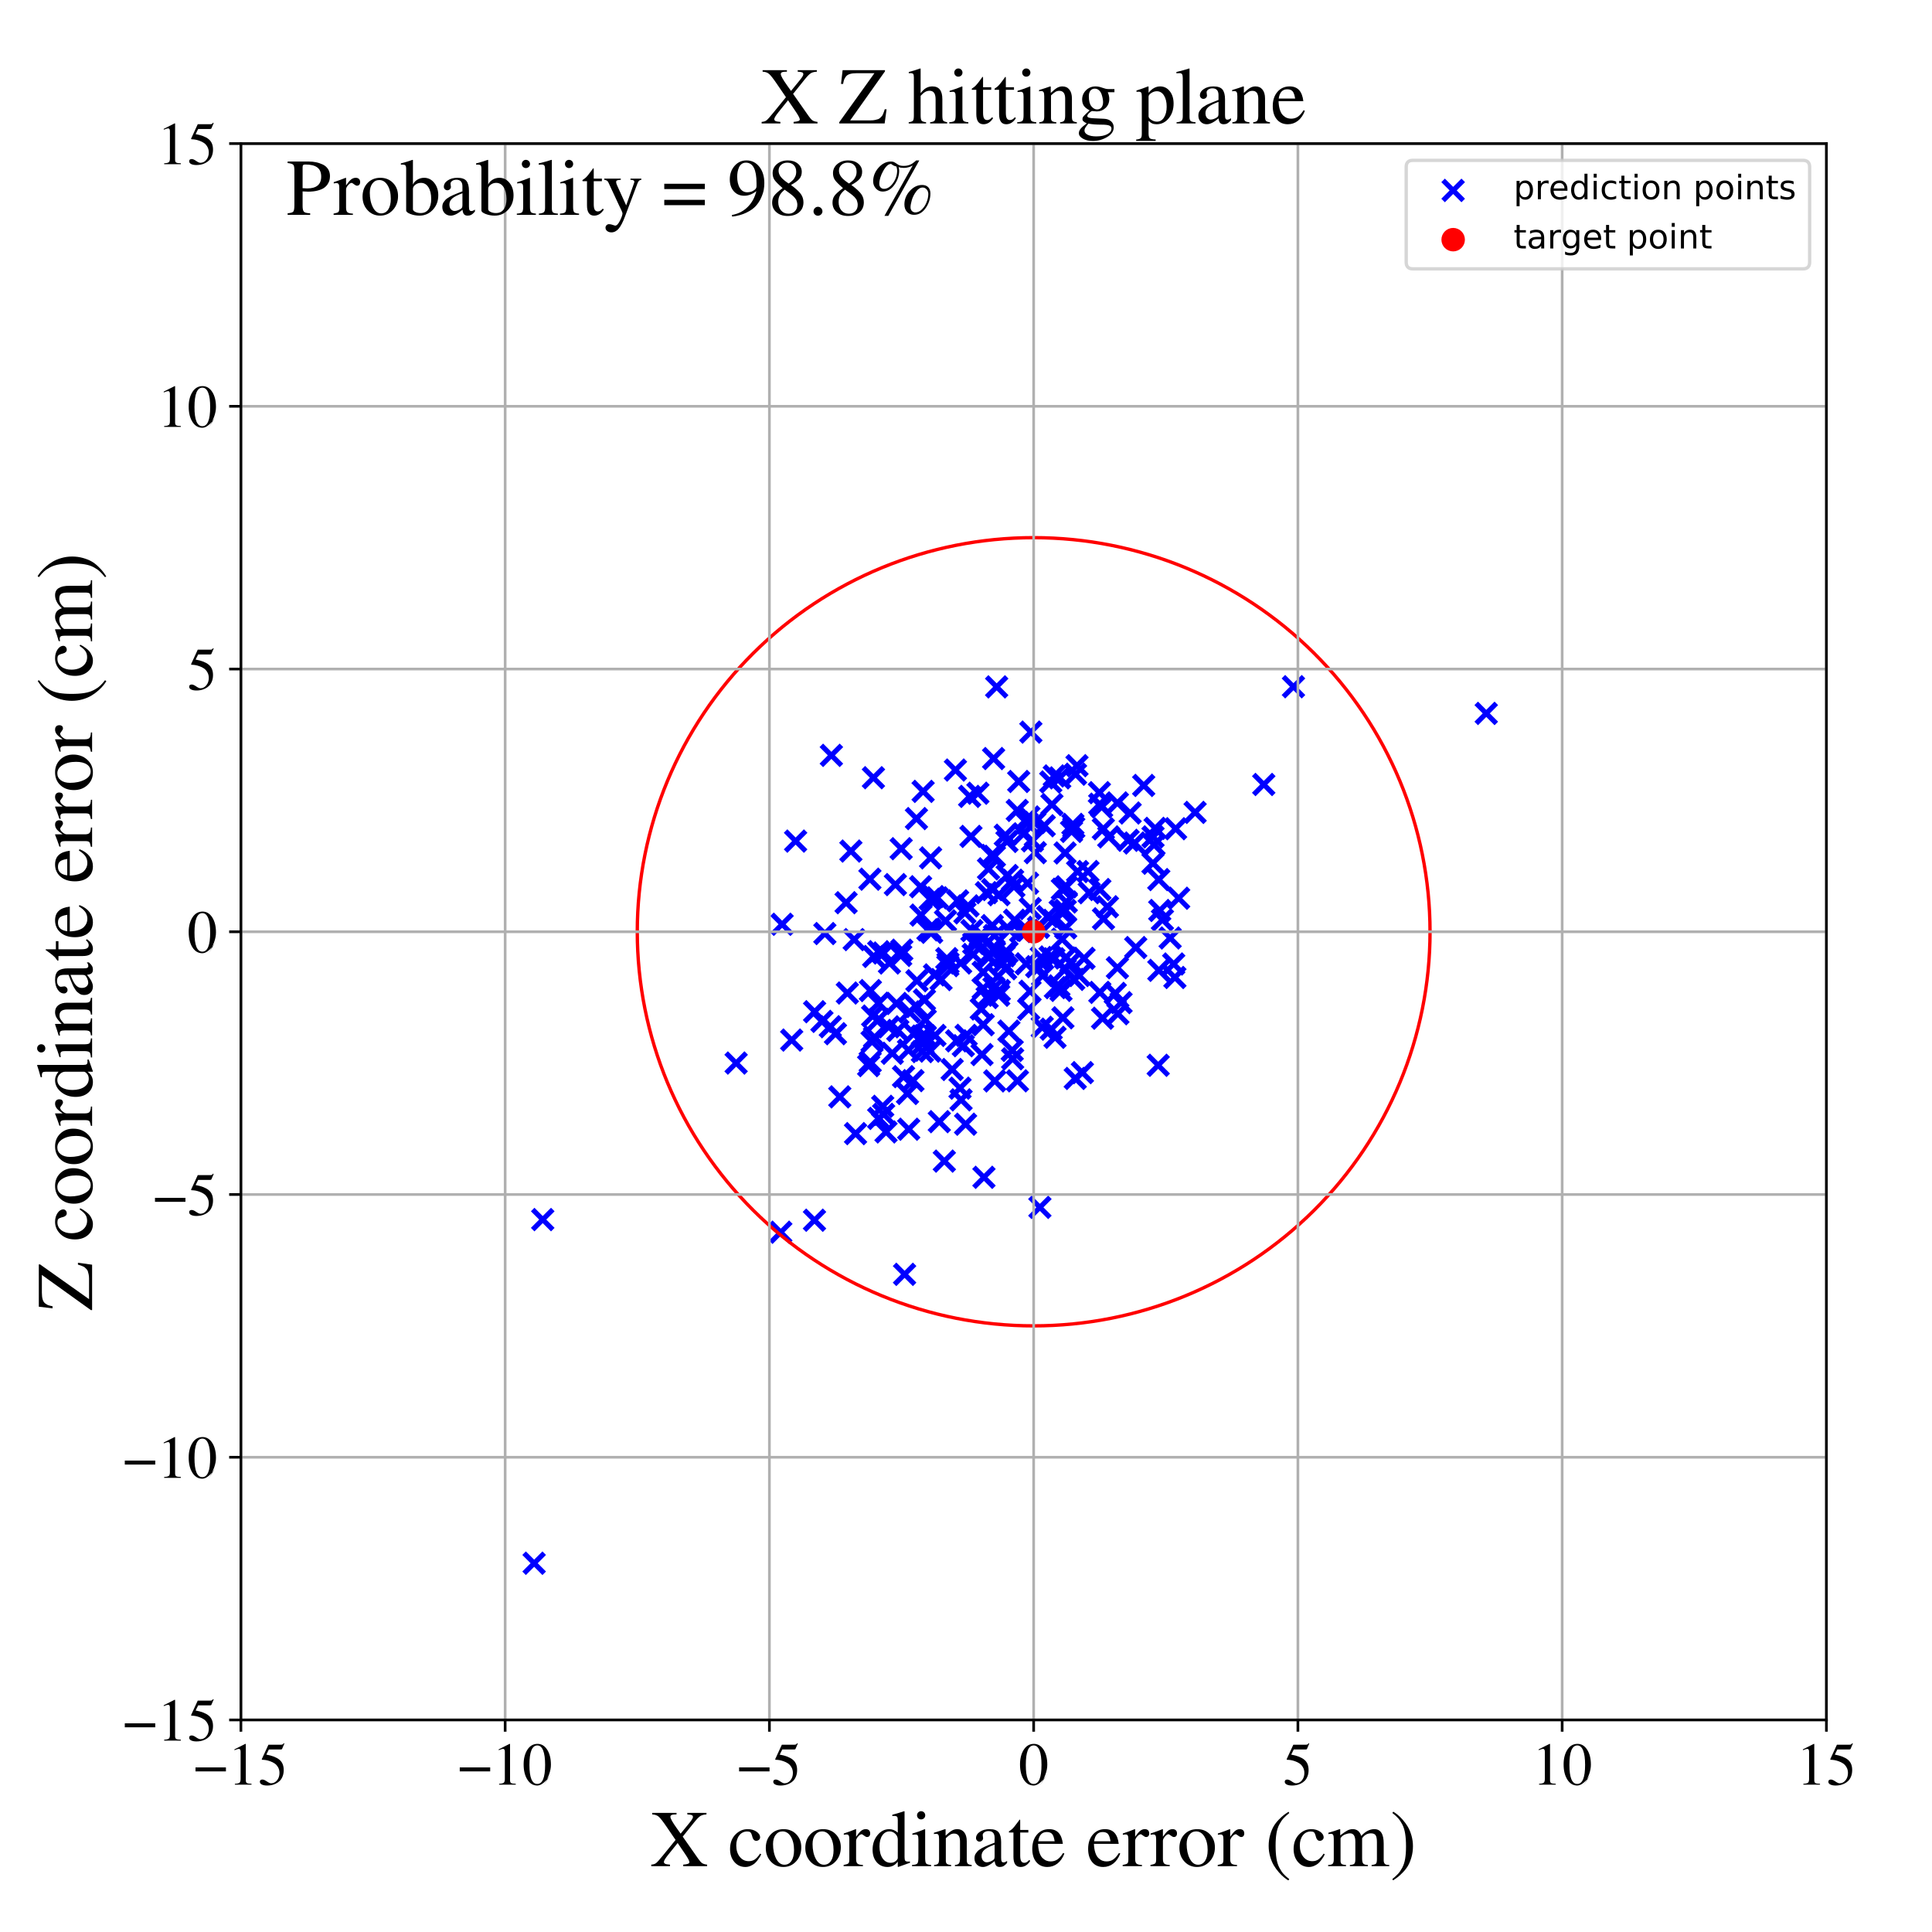 <?xml version="1.0" encoding="utf-8" standalone="no"?>
<!DOCTYPE svg PUBLIC "-//W3C//DTD SVG 1.1//EN"
  "http://www.w3.org/Graphics/SVG/1.1/DTD/svg11.dtd">
<!-- Created with matplotlib (https://matplotlib.org/) -->
<svg height="576pt" version="1.1" viewBox="0 0 576 576" width="576pt" xmlns="http://www.w3.org/2000/svg" xmlns:xlink="http://www.w3.org/1999/xlink">
 <defs>
  <style type="text/css">
*{stroke-linecap:butt;stroke-linejoin:round;}
  </style>
 </defs>
 <g id="figure_1">
  <g id="patch_1">
   <path d="M 0 576 
L 576 576 
L 576 0 
L 0 0 
z
" style="fill:#ffffff;"/>
  </g>
  <g id="axes_1">
   <g id="patch_2">
    <path d="M 71.822 512.784 
L 544.52 512.784 
L 544.52 42.802 
L 71.822 42.802 
z
" style="fill:#ffffff;"/>
   </g>
   <g id="PathCollection_1">
    <defs>
     <path d="M -3 3 
L 3 -3 
M -3 -3 
L 3 3 
" id="mdb513669a5" style="stroke:#0000ff;stroke-width:1.5;"/>
    </defs>
    <g clip-path="url(#p9f8f91302d)">
     <use style="fill:#0000ff;stroke:#0000ff;stroke-width:1.5;" x="333.138" xlink:href="#mdb513669a5" y="288.519"/>
     <use style="fill:#0000ff;stroke:#0000ff;stroke-width:1.5;" x="275.728" xlink:href="#mdb513669a5" y="308.752"/>
     <use style="fill:#0000ff;stroke:#0000ff;stroke-width:1.5;" x="270.922" xlink:href="#mdb513669a5" y="336.662"/>
     <use style="fill:#0000ff;stroke:#0000ff;stroke-width:1.5;" x="252.25" xlink:href="#mdb513669a5" y="269.129"/>
     <use style="fill:#0000ff;stroke:#0000ff;stroke-width:1.5;" x="320.131" xlink:href="#mdb513669a5" y="291.993"/>
     <use style="fill:#0000ff;stroke:#0000ff;stroke-width:1.5;" x="301.895" xlink:href="#mdb513669a5" y="262.428"/>
     <use style="fill:#0000ff;stroke:#0000ff;stroke-width:1.5;" x="275.616" xlink:href="#mdb513669a5" y="298.1"/>
     <use style="fill:#0000ff;stroke:#0000ff;stroke-width:1.5;" x="263.17" xlink:href="#mdb513669a5" y="329.832"/>
     <use style="fill:#0000ff;stroke:#0000ff;stroke-width:1.5;" x="272.459" xlink:href="#mdb513669a5" y="308.168"/>
     <use style="fill:#0000ff;stroke:#0000ff;stroke-width:1.5;" x="298.979" xlink:href="#mdb513669a5" y="287.123"/>
     <use style="fill:#0000ff;stroke:#0000ff;stroke-width:1.5;" x="307.808" xlink:href="#mdb513669a5" y="250.686"/>
     <use style="fill:#0000ff;stroke:#0000ff;stroke-width:1.5;" x="345.302" xlink:href="#mdb513669a5" y="317.6"/>
     <use style="fill:#0000ff;stroke:#0000ff;stroke-width:1.5;" x="310.452" xlink:href="#mdb513669a5" y="285.463"/>
     <use style="fill:#0000ff;stroke:#0000ff;stroke-width:1.5;" x="330.163" xlink:href="#mdb513669a5" y="270.331"/>
     <use style="fill:#0000ff;stroke:#0000ff;stroke-width:1.5;" x="278.354" xlink:href="#mdb513669a5" y="267.318"/>
     <use style="fill:#0000ff;stroke:#0000ff;stroke-width:1.5;" x="313.408" xlink:href="#mdb513669a5" y="306.829"/>
     <use style="fill:#0000ff;stroke:#0000ff;stroke-width:1.5;" x="266.024" xlink:href="#mdb513669a5" y="314.026"/>
     <use style="fill:#0000ff;stroke:#0000ff;stroke-width:1.5;" x="313.072" xlink:href="#mdb513669a5" y="285.303"/>
     <use style="fill:#0000ff;stroke:#0000ff;stroke-width:1.5;" x="277.761" xlink:href="#mdb513669a5" y="277.955"/>
     <use style="fill:#0000ff;stroke:#0000ff;stroke-width:1.5;" x="279.379" xlink:href="#mdb513669a5" y="267.669"/>
     <use style="fill:#0000ff;stroke:#0000ff;stroke-width:1.5;" x="291.551" xlink:href="#mdb513669a5" y="236.492"/>
     <use style="fill:#0000ff;stroke:#0000ff;stroke-width:1.5;" x="261.986" xlink:href="#mdb513669a5" y="283.742"/>
     <use style="fill:#0000ff;stroke:#0000ff;stroke-width:1.5;" x="316.894" xlink:href="#mdb513669a5" y="303.442"/>
     <use style="fill:#0000ff;stroke:#0000ff;stroke-width:1.5;" x="263.392" xlink:href="#mdb513669a5" y="284.13"/>
     <use style="fill:#0000ff;stroke:#0000ff;stroke-width:1.5;" x="301.014" xlink:href="#mdb513669a5" y="277.279"/>
     <use style="fill:#0000ff;stroke:#0000ff;stroke-width:1.5;" x="281.539" xlink:href="#mdb513669a5" y="346.167"/>
     <use style="fill:#0000ff;stroke:#0000ff;stroke-width:1.5;" x="343.736" xlink:href="#mdb513669a5" y="257.36"/>
     <use style="fill:#0000ff;stroke:#0000ff;stroke-width:1.5;" x="293.134" xlink:href="#mdb513669a5" y="289.854"/>
     <use style="fill:#0000ff;stroke:#0000ff;stroke-width:1.5;" x="294.713" xlink:href="#mdb513669a5" y="259.034"/>
     <use style="fill:#0000ff;stroke:#0000ff;stroke-width:1.5;" x="296.487" xlink:href="#mdb513669a5" y="278.902"/>
     <use style="fill:#0000ff;stroke:#0000ff;stroke-width:1.5;" x="254.668" xlink:href="#mdb513669a5" y="280.129"/>
     <use style="fill:#0000ff;stroke:#0000ff;stroke-width:1.5;" x="349.923" xlink:href="#mdb513669a5" y="287.402"/>
     <use style="fill:#0000ff;stroke:#0000ff;stroke-width:1.5;" x="295.931" xlink:href="#mdb513669a5" y="265.21"/>
     <use style="fill:#0000ff;stroke:#0000ff;stroke-width:1.5;" x="346.558" xlink:href="#mdb513669a5" y="274.228"/>
     <use style="fill:#0000ff;stroke:#0000ff;stroke-width:1.5;" x="286.215" xlink:href="#mdb513669a5" y="324.422"/>
     <use style="fill:#0000ff;stroke:#0000ff;stroke-width:1.5;" x="159.249" xlink:href="#mdb513669a5" y="466.057"/>
     <use style="fill:#0000ff;stroke:#0000ff;stroke-width:1.5;" x="306.752" xlink:href="#mdb513669a5" y="243.563"/>
     <use style="fill:#0000ff;stroke:#0000ff;stroke-width:1.5;" x="287.877" xlink:href="#mdb513669a5" y="335.166"/>
     <use style="fill:#0000ff;stroke:#0000ff;stroke-width:1.5;" x="273.179" xlink:href="#mdb513669a5" y="300.056"/>
     <use style="fill:#0000ff;stroke:#0000ff;stroke-width:1.5;" x="320.65" xlink:href="#mdb513669a5" y="230.814"/>
     <use style="fill:#0000ff;stroke:#0000ff;stroke-width:1.5;" x="291.583" xlink:href="#mdb513669a5" y="280.869"/>
     <use style="fill:#0000ff;stroke:#0000ff;stroke-width:1.5;" x="282.638" xlink:href="#mdb513669a5" y="287.142"/>
     <use style="fill:#0000ff;stroke:#0000ff;stroke-width:1.5;" x="297.926" xlink:href="#mdb513669a5" y="295.314"/>
     <use style="fill:#0000ff;stroke:#0000ff;stroke-width:1.5;" x="309.623" xlink:href="#mdb513669a5" y="276.482"/>
     <use style="fill:#0000ff;stroke:#0000ff;stroke-width:1.5;" x="300.217" xlink:href="#mdb513669a5" y="283.878"/>
     <use style="fill:#0000ff;stroke:#0000ff;stroke-width:1.5;" x="327.868" xlink:href="#mdb513669a5" y="239.755"/>
     <use style="fill:#0000ff;stroke:#0000ff;stroke-width:1.5;" x="270.854" xlink:href="#mdb513669a5" y="313.094"/>
     <use style="fill:#0000ff;stroke:#0000ff;stroke-width:1.5;" x="260.164" xlink:href="#mdb513669a5" y="302.925"/>
     <use style="fill:#0000ff;stroke:#0000ff;stroke-width:1.5;" x="297.747" xlink:href="#mdb513669a5" y="296.72"/>
     <use style="fill:#0000ff;stroke:#0000ff;stroke-width:1.5;" x="267.67" xlink:href="#mdb513669a5" y="307.204"/>
     <use style="fill:#0000ff;stroke:#0000ff;stroke-width:1.5;" x="303.291" xlink:href="#mdb513669a5" y="241.618"/>
     <use style="fill:#0000ff;stroke:#0000ff;stroke-width:1.5;" x="316.079" xlink:href="#mdb513669a5" y="271.555"/>
     <use style="fill:#0000ff;stroke:#0000ff;stroke-width:1.5;" x="344.05" xlink:href="#mdb513669a5" y="251.873"/>
     <use style="fill:#0000ff;stroke:#0000ff;stroke-width:1.5;" x="289.76" xlink:href="#mdb513669a5" y="277.451"/>
     <use style="fill:#0000ff;stroke:#0000ff;stroke-width:1.5;" x="333.129" xlink:href="#mdb513669a5" y="239.376"/>
     <use style="fill:#0000ff;stroke:#0000ff;stroke-width:1.5;" x="161.808" xlink:href="#mdb513669a5" y="363.602"/>
     <use style="fill:#0000ff;stroke:#0000ff;stroke-width:1.5;" x="252.624" xlink:href="#mdb513669a5" y="296.055"/>
     <use style="fill:#0000ff;stroke:#0000ff;stroke-width:1.5;" x="242.828" xlink:href="#mdb513669a5" y="363.793"/>
     <use style="fill:#0000ff;stroke:#0000ff;stroke-width:1.5;" x="319.464" xlink:href="#mdb513669a5" y="247.873"/>
     <use style="fill:#0000ff;stroke:#0000ff;stroke-width:1.5;" x="309.085" xlink:href="#mdb513669a5" y="288.203"/>
     <use style="fill:#0000ff;stroke:#0000ff;stroke-width:1.5;" x="295.645" xlink:href="#mdb513669a5" y="255.034"/>
     <use style="fill:#0000ff;stroke:#0000ff;stroke-width:1.5;" x="297.143" xlink:href="#mdb513669a5" y="204.785"/>
     <use style="fill:#0000ff;stroke:#0000ff;stroke-width:1.5;" x="338.607" xlink:href="#mdb513669a5" y="282.501"/>
     <use style="fill:#0000ff;stroke:#0000ff;stroke-width:1.5;" x="285.51" xlink:href="#mdb513669a5" y="268.57"/>
     <use style="fill:#0000ff;stroke:#0000ff;stroke-width:1.5;" x="327.898" xlink:href="#mdb513669a5" y="295.872"/>
     <use style="fill:#0000ff;stroke:#0000ff;stroke-width:1.5;" x="297.492" xlink:href="#mdb513669a5" y="291.118"/>
     <use style="fill:#0000ff;stroke:#0000ff;stroke-width:1.5;" x="296.23" xlink:href="#mdb513669a5" y="226.152"/>
     <use style="fill:#0000ff;stroke:#0000ff;stroke-width:1.5;" x="274.995" xlink:href="#mdb513669a5" y="313.52"/>
     <use style="fill:#0000ff;stroke:#0000ff;stroke-width:1.5;" x="313.269" xlink:href="#mdb513669a5" y="233.122"/>
     <use style="fill:#0000ff;stroke:#0000ff;stroke-width:1.5;" x="443.109" xlink:href="#mdb513669a5" y="212.693"/>
     <use style="fill:#0000ff;stroke:#0000ff;stroke-width:1.5;" x="316.723" xlink:href="#mdb513669a5" y="265.12"/>
     <use style="fill:#0000ff;stroke:#0000ff;stroke-width:1.5;" x="268.669" xlink:href="#mdb513669a5" y="253.029"/>
     <use style="fill:#0000ff;stroke:#0000ff;stroke-width:1.5;" x="300.267" xlink:href="#mdb513669a5" y="261.022"/>
     <use style="fill:#0000ff;stroke:#0000ff;stroke-width:1.5;" x="273.229" xlink:href="#mdb513669a5" y="244.046"/>
     <use style="fill:#0000ff;stroke:#0000ff;stroke-width:1.5;" x="297.831" xlink:href="#mdb513669a5" y="266.742"/>
     <use style="fill:#0000ff;stroke:#0000ff;stroke-width:1.5;" x="324.733" xlink:href="#mdb513669a5" y="266.152"/>
     <use style="fill:#0000ff;stroke:#0000ff;stroke-width:1.5;" x="328.947" xlink:href="#mdb513669a5" y="247.109"/>
     <use style="fill:#0000ff;stroke:#0000ff;stroke-width:1.5;" x="292.55" xlink:href="#mdb513669a5" y="300.818"/>
     <use style="fill:#0000ff;stroke:#0000ff;stroke-width:1.5;" x="312.343" xlink:href="#mdb513669a5" y="273.272"/>
     <use style="fill:#0000ff;stroke:#0000ff;stroke-width:1.5;" x="351.402" xlink:href="#mdb513669a5" y="267.797"/>
     <use style="fill:#0000ff;stroke:#0000ff;stroke-width:1.5;" x="340.979" xlink:href="#mdb513669a5" y="234.168"/>
     <use style="fill:#0000ff;stroke:#0000ff;stroke-width:1.5;" x="305.96" xlink:href="#mdb513669a5" y="287.352"/>
     <use style="fill:#0000ff;stroke:#0000ff;stroke-width:1.5;" x="278.609" xlink:href="#mdb513669a5" y="290.647"/>
     <use style="fill:#0000ff;stroke:#0000ff;stroke-width:1.5;" x="317.919" xlink:href="#mdb513669a5" y="264.387"/>
     <use style="fill:#0000ff;stroke:#0000ff;stroke-width:1.5;" x="303.337" xlink:href="#mdb513669a5" y="322.232"/>
     <use style="fill:#0000ff;stroke:#0000ff;stroke-width:1.5;" x="323.186" xlink:href="#mdb513669a5" y="285.716"/>
     <use style="fill:#0000ff;stroke:#0000ff;stroke-width:1.5;" x="247.865" xlink:href="#mdb513669a5" y="225.202"/>
     <use style="fill:#0000ff;stroke:#0000ff;stroke-width:1.5;" x="294.084" xlink:href="#mdb513669a5" y="266.136"/>
     <use style="fill:#0000ff;stroke:#0000ff;stroke-width:1.5;" x="319.867" xlink:href="#mdb513669a5" y="245.777"/>
     <use style="fill:#0000ff;stroke:#0000ff;stroke-width:1.5;" x="320.131" xlink:href="#mdb513669a5" y="246.72"/>
     <use style="fill:#0000ff;stroke:#0000ff;stroke-width:1.5;" x="219.472" xlink:href="#mdb513669a5" y="316.935"/>
     <use style="fill:#0000ff;stroke:#0000ff;stroke-width:1.5;" x="294.307" xlink:href="#mdb513669a5" y="297.399"/>
     <use style="fill:#0000ff;stroke:#0000ff;stroke-width:1.5;" x="242.866" xlink:href="#mdb513669a5" y="301.631"/>
     <use style="fill:#0000ff;stroke:#0000ff;stroke-width:1.5;" x="317.539" xlink:href="#mdb513669a5" y="254.297"/>
     <use style="fill:#0000ff;stroke:#0000ff;stroke-width:1.5;" x="268.527" xlink:href="#mdb513669a5" y="284.852"/>
     <use style="fill:#0000ff;stroke:#0000ff;stroke-width:1.5;" x="294.491" xlink:href="#mdb513669a5" y="284.873"/>
     <use style="fill:#0000ff;stroke:#0000ff;stroke-width:1.5;" x="376.773" xlink:href="#mdb513669a5" y="233.883"/>
     <use style="fill:#0000ff;stroke:#0000ff;stroke-width:1.5;" x="247.543" xlink:href="#mdb513669a5" y="306.1"/>
     <use style="fill:#0000ff;stroke:#0000ff;stroke-width:1.5;" x="277.447" xlink:href="#mdb513669a5" y="255.761"/>
     <use style="fill:#0000ff;stroke:#0000ff;stroke-width:1.5;" x="302.277" xlink:href="#mdb513669a5" y="264.309"/>
     <use style="fill:#0000ff;stroke:#0000ff;stroke-width:1.5;" x="250.372" xlink:href="#mdb513669a5" y="327.017"/>
     <use style="fill:#0000ff;stroke:#0000ff;stroke-width:1.5;" x="322.701" xlink:href="#mdb513669a5" y="319.784"/>
     <use style="fill:#0000ff;stroke:#0000ff;stroke-width:1.5;" x="350.278" xlink:href="#mdb513669a5" y="291.426"/>
     <use style="fill:#0000ff;stroke:#0000ff;stroke-width:1.5;" x="321.09" xlink:href="#mdb513669a5" y="228.281"/>
     <use style="fill:#0000ff;stroke:#0000ff;stroke-width:1.5;" x="277.211" xlink:href="#mdb513669a5" y="276.986"/>
     <use style="fill:#0000ff;stroke:#0000ff;stroke-width:1.5;" x="336.331" xlink:href="#mdb513669a5" y="250.525"/>
     <use style="fill:#0000ff;stroke:#0000ff;stroke-width:1.5;" x="253.68" xlink:href="#mdb513669a5" y="253.733"/>
     <use style="fill:#0000ff;stroke:#0000ff;stroke-width:1.5;" x="269.371" xlink:href="#mdb513669a5" y="320.987"/>
     <use style="fill:#0000ff;stroke:#0000ff;stroke-width:1.5;" x="330.555" xlink:href="#mdb513669a5" y="249.503"/>
     <use style="fill:#0000ff;stroke:#0000ff;stroke-width:1.5;" x="292.239" xlink:href="#mdb513669a5" y="278.993"/>
     <use style="fill:#0000ff;stroke:#0000ff;stroke-width:1.5;" x="269.689" xlink:href="#mdb513669a5" y="379.927"/>
     <use style="fill:#0000ff;stroke:#0000ff;stroke-width:1.5;" x="306.419" xlink:href="#mdb513669a5" y="277.392"/>
     <use style="fill:#0000ff;stroke:#0000ff;stroke-width:1.5;" x="287.198" xlink:href="#mdb513669a5" y="311.763"/>
     <use style="fill:#0000ff;stroke:#0000ff;stroke-width:1.5;" x="290.136" xlink:href="#mdb513669a5" y="284.562"/>
     <use style="fill:#0000ff;stroke:#0000ff;stroke-width:1.5;" x="300.784" xlink:href="#mdb513669a5" y="307.402"/>
     <use style="fill:#0000ff;stroke:#0000ff;stroke-width:1.5;" x="292.466" xlink:href="#mdb513669a5" y="278.81"/>
     <use style="fill:#0000ff;stroke:#0000ff;stroke-width:1.5;" x="265.177" xlink:href="#mdb513669a5" y="287.108"/>
     <use style="fill:#0000ff;stroke:#0000ff;stroke-width:1.5;" x="310.834" xlink:href="#mdb513669a5" y="290.852"/>
     <use style="fill:#0000ff;stroke:#0000ff;stroke-width:1.5;" x="274.589" xlink:href="#mdb513669a5" y="272.821"/>
     <use style="fill:#0000ff;stroke:#0000ff;stroke-width:1.5;" x="245.046" xlink:href="#mdb513669a5" y="304.51"/>
     <use style="fill:#0000ff;stroke:#0000ff;stroke-width:1.5;" x="348.859" xlink:href="#mdb513669a5" y="279.646"/>
     <use style="fill:#0000ff;stroke:#0000ff;stroke-width:1.5;" x="286.404" xlink:href="#mdb513669a5" y="287.105"/>
     <use style="fill:#0000ff;stroke:#0000ff;stroke-width:1.5;" x="295.833" xlink:href="#mdb513669a5" y="275.953"/>
     <use style="fill:#0000ff;stroke:#0000ff;stroke-width:1.5;" x="259.495" xlink:href="#mdb513669a5" y="295.326"/>
     <use style="fill:#0000ff;stroke:#0000ff;stroke-width:1.5;" x="316.659" xlink:href="#mdb513669a5" y="279.99"/>
     <use style="fill:#0000ff;stroke:#0000ff;stroke-width:1.5;" x="314.54" xlink:href="#mdb513669a5" y="309.257"/>
     <use style="fill:#0000ff;stroke:#0000ff;stroke-width:1.5;" x="260.727" xlink:href="#mdb513669a5" y="309.27"/>
     <use style="fill:#0000ff;stroke:#0000ff;stroke-width:1.5;" x="299.394" xlink:href="#mdb513669a5" y="284.957"/>
     <use style="fill:#0000ff;stroke:#0000ff;stroke-width:1.5;" x="308.668" xlink:href="#mdb513669a5" y="254.216"/>
     <use style="fill:#0000ff;stroke:#0000ff;stroke-width:1.5;" x="270.555" xlink:href="#mdb513669a5" y="326.006"/>
     <use style="fill:#0000ff;stroke:#0000ff;stroke-width:1.5;" x="306.349" xlink:href="#mdb513669a5" y="263.315"/>
     <use style="fill:#0000ff;stroke:#0000ff;stroke-width:1.5;" x="275.218" xlink:href="#mdb513669a5" y="235.937"/>
     <use style="fill:#0000ff;stroke:#0000ff;stroke-width:1.5;" x="305.136" xlink:href="#mdb513669a5" y="248.597"/>
     <use style="fill:#0000ff;stroke:#0000ff;stroke-width:1.5;" x="266.948" xlink:href="#mdb513669a5" y="263.73"/>
     <use style="fill:#0000ff;stroke:#0000ff;stroke-width:1.5;" x="311.32" xlink:href="#mdb513669a5" y="246.189"/>
     <use style="fill:#0000ff;stroke:#0000ff;stroke-width:1.5;" x="306.688" xlink:href="#mdb513669a5" y="300.882"/>
     <use style="fill:#0000ff;stroke:#0000ff;stroke-width:1.5;" x="303.713" xlink:href="#mdb513669a5" y="232.986"/>
     <use style="fill:#0000ff;stroke:#0000ff;stroke-width:1.5;" x="317.609" xlink:href="#mdb513669a5" y="288.905"/>
     <use style="fill:#0000ff;stroke:#0000ff;stroke-width:1.5;" x="314.193" xlink:href="#mdb513669a5" y="285.853"/>
     <use style="fill:#0000ff;stroke:#0000ff;stroke-width:1.5;" x="290.3" xlink:href="#mdb513669a5" y="281.224"/>
     <use style="fill:#0000ff;stroke:#0000ff;stroke-width:1.5;" x="285.214" xlink:href="#mdb513669a5" y="310.315"/>
     <use style="fill:#0000ff;stroke:#0000ff;stroke-width:1.5;" x="288.045" xlink:href="#mdb513669a5" y="308.679"/>
     <use style="fill:#0000ff;stroke:#0000ff;stroke-width:1.5;" x="264.967" xlink:href="#mdb513669a5" y="306.129"/>
     <use style="fill:#0000ff;stroke:#0000ff;stroke-width:1.5;" x="294.732" xlink:href="#mdb513669a5" y="285.467"/>
     <use style="fill:#0000ff;stroke:#0000ff;stroke-width:1.5;" x="343.757" xlink:href="#mdb513669a5" y="249.501"/>
     <use style="fill:#0000ff;stroke:#0000ff;stroke-width:1.5;" x="314.654" xlink:href="#mdb513669a5" y="294.45"/>
     <use style="fill:#0000ff;stroke:#0000ff;stroke-width:1.5;" x="277.263" xlink:href="#mdb513669a5" y="313.381"/>
     <use style="fill:#0000ff;stroke:#0000ff;stroke-width:1.5;" x="310.025" xlink:href="#mdb513669a5" y="359.958"/>
     <use style="fill:#0000ff;stroke:#0000ff;stroke-width:1.5;" x="296.34" xlink:href="#mdb513669a5" y="294.52"/>
     <use style="fill:#0000ff;stroke:#0000ff;stroke-width:1.5;" x="273.361" xlink:href="#mdb513669a5" y="292.391"/>
     <use style="fill:#0000ff;stroke:#0000ff;stroke-width:1.5;" x="328.995" xlink:href="#mdb513669a5" y="273.916"/>
     <use style="fill:#0000ff;stroke:#0000ff;stroke-width:1.5;" x="316.321" xlink:href="#mdb513669a5" y="295.281"/>
     <use style="fill:#0000ff;stroke:#0000ff;stroke-width:1.5;" x="296.466" xlink:href="#mdb513669a5" y="255.292"/>
     <use style="fill:#0000ff;stroke:#0000ff;stroke-width:1.5;" x="261.965" xlink:href="#mdb513669a5" y="333.431"/>
     <use style="fill:#0000ff;stroke:#0000ff;stroke-width:1.5;" x="255.069" xlink:href="#mdb513669a5" y="337.972"/>
     <use style="fill:#0000ff;stroke:#0000ff;stroke-width:1.5;" x="275.188" xlink:href="#mdb513669a5" y="311.103"/>
     <use style="fill:#0000ff;stroke:#0000ff;stroke-width:1.5;" x="280.565" xlink:href="#mdb513669a5" y="292.045"/>
     <use style="fill:#0000ff;stroke:#0000ff;stroke-width:1.5;" x="307.337" xlink:href="#mdb513669a5" y="218.267"/>
     <use style="fill:#0000ff;stroke:#0000ff;stroke-width:1.5;" x="345.473" xlink:href="#mdb513669a5" y="262.232"/>
     <use style="fill:#0000ff;stroke:#0000ff;stroke-width:1.5;" x="289.476" xlink:href="#mdb513669a5" y="249.362"/>
     <use style="fill:#0000ff;stroke:#0000ff;stroke-width:1.5;" x="304.294" xlink:href="#mdb513669a5" y="277.709"/>
     <use style="fill:#0000ff;stroke:#0000ff;stroke-width:1.5;" x="313.622" xlink:href="#mdb513669a5" y="239.875"/>
     <use style="fill:#0000ff;stroke:#0000ff;stroke-width:1.5;" x="299.813" xlink:href="#mdb513669a5" y="288.813"/>
     <use style="fill:#0000ff;stroke:#0000ff;stroke-width:1.5;" x="282.273" xlink:href="#mdb513669a5" y="285.807"/>
     <use style="fill:#0000ff;stroke:#0000ff;stroke-width:1.5;" x="300.207" xlink:href="#mdb513669a5" y="250.861"/>
     <use style="fill:#0000ff;stroke:#0000ff;stroke-width:1.5;" x="328.44" xlink:href="#mdb513669a5" y="240.556"/>
     <use style="fill:#0000ff;stroke:#0000ff;stroke-width:1.5;" x="277.295" xlink:href="#mdb513669a5" y="268.102"/>
     <use style="fill:#0000ff;stroke:#0000ff;stroke-width:1.5;" x="259.433" xlink:href="#mdb513669a5" y="316.63"/>
     <use style="fill:#0000ff;stroke:#0000ff;stroke-width:1.5;" x="267.286" xlink:href="#mdb513669a5" y="299.168"/>
     <use style="fill:#0000ff;stroke:#0000ff;stroke-width:1.5;" x="274.47" xlink:href="#mdb513669a5" y="264.367"/>
     <use style="fill:#0000ff;stroke:#0000ff;stroke-width:1.5;" x="232.786" xlink:href="#mdb513669a5" y="367.369"/>
     <use style="fill:#0000ff;stroke:#0000ff;stroke-width:1.5;" x="272.185" xlink:href="#mdb513669a5" y="322.176"/>
     <use style="fill:#0000ff;stroke:#0000ff;stroke-width:1.5;" x="296.566" xlink:href="#mdb513669a5" y="322.26"/>
     <use style="fill:#0000ff;stroke:#0000ff;stroke-width:1.5;" x="278.75" xlink:href="#mdb513669a5" y="308.696"/>
     <use style="fill:#0000ff;stroke:#0000ff;stroke-width:1.5;" x="262.007" xlink:href="#mdb513669a5" y="303.87"/>
     <use style="fill:#0000ff;stroke:#0000ff;stroke-width:1.5;" x="317.722" xlink:href="#mdb513669a5" y="276.622"/>
     <use style="fill:#0000ff;stroke:#0000ff;stroke-width:1.5;" x="293.123" xlink:href="#mdb513669a5" y="305.506"/>
     <use style="fill:#0000ff;stroke:#0000ff;stroke-width:1.5;" x="315.94" xlink:href="#mdb513669a5" y="231.913"/>
     <use style="fill:#0000ff;stroke:#0000ff;stroke-width:1.5;" x="307.088" xlink:href="#mdb513669a5" y="295.516"/>
     <use style="fill:#0000ff;stroke:#0000ff;stroke-width:1.5;" x="268.863" xlink:href="#mdb513669a5" y="283.28"/>
     <use style="fill:#0000ff;stroke:#0000ff;stroke-width:1.5;" x="276.646" xlink:href="#mdb513669a5" y="277.231"/>
     <use style="fill:#0000ff;stroke:#0000ff;stroke-width:1.5;" x="385.629" xlink:href="#mdb513669a5" y="204.736"/>
     <use style="fill:#0000ff;stroke:#0000ff;stroke-width:1.5;" x="263.447" xlink:href="#mdb513669a5" y="332.227"/>
     <use style="fill:#0000ff;stroke:#0000ff;stroke-width:1.5;" x="327.769" xlink:href="#mdb513669a5" y="236.321"/>
     <use style="fill:#0000ff;stroke:#0000ff;stroke-width:1.5;" x="321.274" xlink:href="#mdb513669a5" y="259.844"/>
     <use style="fill:#0000ff;stroke:#0000ff;stroke-width:1.5;" x="307.142" xlink:href="#mdb513669a5" y="270.876"/>
     <use style="fill:#0000ff;stroke:#0000ff;stroke-width:1.5;" x="237.203" xlink:href="#mdb513669a5" y="250.762"/>
     <use style="fill:#0000ff;stroke:#0000ff;stroke-width:1.5;" x="258.975" xlink:href="#mdb513669a5" y="317.7"/>
     <use style="fill:#0000ff;stroke:#0000ff;stroke-width:1.5;" x="284.847" xlink:href="#mdb513669a5" y="229.58"/>
     <use style="fill:#0000ff;stroke:#0000ff;stroke-width:1.5;" x="280.043" xlink:href="#mdb513669a5" y="334.409"/>
     <use style="fill:#0000ff;stroke:#0000ff;stroke-width:1.5;" x="286.529" xlink:href="#mdb513669a5" y="327.908"/>
     <use style="fill:#0000ff;stroke:#0000ff;stroke-width:1.5;" x="259.988" xlink:href="#mdb513669a5" y="310.536"/>
     <use style="fill:#0000ff;stroke:#0000ff;stroke-width:1.5;" x="293.129" xlink:href="#mdb513669a5" y="294.705"/>
     <use style="fill:#0000ff;stroke:#0000ff;stroke-width:1.5;" x="260.4" xlink:href="#mdb513669a5" y="231.867"/>
     <use style="fill:#0000ff;stroke:#0000ff;stroke-width:1.5;" x="301.905" xlink:href="#mdb513669a5" y="315.666"/>
     <use style="fill:#0000ff;stroke:#0000ff;stroke-width:1.5;" x="249.081" xlink:href="#mdb513669a5" y="308.183"/>
     <use style="fill:#0000ff;stroke:#0000ff;stroke-width:1.5;" x="289.085" xlink:href="#mdb513669a5" y="237.436"/>
     <use style="fill:#0000ff;stroke:#0000ff;stroke-width:1.5;" x="245.919" xlink:href="#mdb513669a5" y="278.326"/>
     <use style="fill:#0000ff;stroke:#0000ff;stroke-width:1.5;" x="321.75" xlink:href="#mdb513669a5" y="290.835"/>
     <use style="fill:#0000ff;stroke:#0000ff;stroke-width:1.5;" x="328.71" xlink:href="#mdb513669a5" y="303.566"/>
     <use style="fill:#0000ff;stroke:#0000ff;stroke-width:1.5;" x="327.904" xlink:href="#mdb513669a5" y="265.202"/>
     <use style="fill:#0000ff;stroke:#0000ff;stroke-width:1.5;" x="324.366" xlink:href="#mdb513669a5" y="259.826"/>
     <use style="fill:#0000ff;stroke:#0000ff;stroke-width:1.5;" x="293.419" xlink:href="#mdb513669a5" y="279.446"/>
     <use style="fill:#0000ff;stroke:#0000ff;stroke-width:1.5;" x="233.174" xlink:href="#mdb513669a5" y="275.559"/>
     <use style="fill:#0000ff;stroke:#0000ff;stroke-width:1.5;" x="338.261" xlink:href="#mdb513669a5" y="251.331"/>
     <use style="fill:#0000ff;stroke:#0000ff;stroke-width:1.5;" x="315.705" xlink:href="#mdb513669a5" y="293.928"/>
     <use style="fill:#0000ff;stroke:#0000ff;stroke-width:1.5;" x="271.11" xlink:href="#mdb513669a5" y="301.689"/>
     <use style="fill:#0000ff;stroke:#0000ff;stroke-width:1.5;" x="317.583" xlink:href="#mdb513669a5" y="271.44"/>
     <use style="fill:#0000ff;stroke:#0000ff;stroke-width:1.5;" x="308.524" xlink:href="#mdb513669a5" y="245.224"/>
     <use style="fill:#0000ff;stroke:#0000ff;stroke-width:1.5;" x="317.669" xlink:href="#mdb513669a5" y="285.607"/>
     <use style="fill:#0000ff;stroke:#0000ff;stroke-width:1.5;" x="333.285" xlink:href="#mdb513669a5" y="302.232"/>
     <use style="fill:#0000ff;stroke:#0000ff;stroke-width:1.5;" x="320.574" xlink:href="#mdb513669a5" y="321.518"/>
     <use style="fill:#0000ff;stroke:#0000ff;stroke-width:1.5;" x="345.489" xlink:href="#mdb513669a5" y="289.293"/>
     <use style="fill:#0000ff;stroke:#0000ff;stroke-width:1.5;" x="287.674" xlink:href="#mdb513669a5" y="272.159"/>
     <use style="fill:#0000ff;stroke:#0000ff;stroke-width:1.5;" x="293.349" xlink:href="#mdb513669a5" y="350.999"/>
     <use style="fill:#0000ff;stroke:#0000ff;stroke-width:1.5;" x="345.76" xlink:href="#mdb513669a5" y="271.443"/>
     <use style="fill:#0000ff;stroke:#0000ff;stroke-width:1.5;" x="314.022" xlink:href="#mdb513669a5" y="274.389"/>
     <use style="fill:#0000ff;stroke:#0000ff;stroke-width:1.5;" x="314.324" xlink:href="#mdb513669a5" y="231.331"/>
     <use style="fill:#0000ff;stroke:#0000ff;stroke-width:1.5;" x="344.388" xlink:href="#mdb513669a5" y="246.961"/>
     <use style="fill:#0000ff;stroke:#0000ff;stroke-width:1.5;" x="317.899" xlink:href="#mdb513669a5" y="268.915"/>
     <use style="fill:#0000ff;stroke:#0000ff;stroke-width:1.5;" x="332.501" xlink:href="#mdb513669a5" y="296.165"/>
     <use style="fill:#0000ff;stroke:#0000ff;stroke-width:1.5;" x="259.347" xlink:href="#mdb513669a5" y="262.117"/>
     <use style="fill:#0000ff;stroke:#0000ff;stroke-width:1.5;" x="306.208" xlink:href="#mdb513669a5" y="245.4"/>
     <use style="fill:#0000ff;stroke:#0000ff;stroke-width:1.5;" x="264.153" xlink:href="#mdb513669a5" y="337.472"/>
     <use style="fill:#0000ff;stroke:#0000ff;stroke-width:1.5;" x="350.49" xlink:href="#mdb513669a5" y="247.071"/>
     <use style="fill:#0000ff;stroke:#0000ff;stroke-width:1.5;" x="282.58" xlink:href="#mdb513669a5" y="287.899"/>
     <use style="fill:#0000ff;stroke:#0000ff;stroke-width:1.5;" x="236.035" xlink:href="#mdb513669a5" y="310.081"/>
     <use style="fill:#0000ff;stroke:#0000ff;stroke-width:1.5;" x="281.882" xlink:href="#mdb513669a5" y="274.532"/>
     <use style="fill:#0000ff;stroke:#0000ff;stroke-width:1.5;" x="261.917" xlink:href="#mdb513669a5" y="299.107"/>
     <use style="fill:#0000ff;stroke:#0000ff;stroke-width:1.5;" x="334.233" xlink:href="#mdb513669a5" y="298.921"/>
     <use style="fill:#0000ff;stroke:#0000ff;stroke-width:1.5;" x="260.477" xlink:href="#mdb513669a5" y="285.154"/>
     <use style="fill:#0000ff;stroke:#0000ff;stroke-width:1.5;" x="299.713" xlink:href="#mdb513669a5" y="249.011"/>
     <use style="fill:#0000ff;stroke:#0000ff;stroke-width:1.5;" x="299.639" xlink:href="#mdb513669a5" y="283.986"/>
     <use style="fill:#0000ff;stroke:#0000ff;stroke-width:1.5;" x="310.727" xlink:href="#mdb513669a5" y="306.256"/>
     <use style="fill:#0000ff;stroke:#0000ff;stroke-width:1.5;" x="283.874" xlink:href="#mdb513669a5" y="318.858"/>
     <use style="fill:#0000ff;stroke:#0000ff;stroke-width:1.5;" x="319.246" xlink:href="#mdb513669a5" y="286.837"/>
     <use style="fill:#0000ff;stroke:#0000ff;stroke-width:1.5;" x="302.497" xlink:href="#mdb513669a5" y="274.345"/>
     <use style="fill:#0000ff;stroke:#0000ff;stroke-width:1.5;" x="356.307" xlink:href="#mdb513669a5" y="242.202"/>
     <use style="fill:#0000ff;stroke:#0000ff;stroke-width:1.5;" x="288.612" xlink:href="#mdb513669a5" y="270.078"/>
     <use style="fill:#0000ff;stroke:#0000ff;stroke-width:1.5;" x="274.94" xlink:href="#mdb513669a5" y="308.902"/>
     <use style="fill:#0000ff;stroke:#0000ff;stroke-width:1.5;" x="275.849" xlink:href="#mdb513669a5" y="304.062"/>
     <use style="fill:#0000ff;stroke:#0000ff;stroke-width:1.5;" x="292.77" xlink:href="#mdb513669a5" y="314.406"/>
     <use style="fill:#0000ff;stroke:#0000ff;stroke-width:1.5;" x="336.938" xlink:href="#mdb513669a5" y="242.385"/>
     <use style="fill:#0000ff;stroke:#0000ff;stroke-width:1.5;" x="301.778" xlink:href="#mdb513669a5" y="313.171"/>
     <use style="fill:#0000ff;stroke:#0000ff;stroke-width:1.5;" x="296.36" xlink:href="#mdb513669a5" y="283.348"/>
    </g>
   </g>
   <g id="PathCollection_2">
    <defs>
     <path d="M 0 3 
C 0.796 3 1.559 2.684 2.121 2.121 
C 2.684 1.559 3 0.796 3 0 
C 3 -0.796 2.684 -1.559 2.121 -2.121 
C 1.559 -2.684 0.796 -3 0 -3 
C -0.796 -3 -1.559 -2.684 -2.121 -2.121 
C -2.684 -1.559 -3 -0.796 -3 0 
C -3 0.796 -2.684 1.559 -2.121 2.121 
C -1.559 2.684 -0.796 3 0 3 
z
" id="ma7775c6a39" style="stroke:#ff0000;"/>
    </defs>
    <g clip-path="url(#p9f8f91302d)">
     <use style="fill:#ff0000;stroke:#ff0000;" x="308.171" xlink:href="#ma7775c6a39" y="277.793"/>
    </g>
   </g>
   <g id="patch_3">
    <path clip-path="url(#p9f8f91302d)" d="M 308.171 395.288 
C 339.511 395.288 369.572 382.908 391.733 360.875 
C 413.894 338.841 426.346 308.953 426.346 277.793 
C 426.346 246.633 413.894 216.745 391.733 194.711 
C 369.572 172.677 339.511 160.297 308.171 160.297 
C 276.831 160.297 246.77 172.677 224.609 194.711 
C 202.448 216.745 189.997 246.633 189.997 277.793 
C 189.997 308.953 202.448 338.841 224.609 360.875 
C 246.77 382.908 276.831 395.288 308.171 395.288 
z
" style="fill:none;stroke:#ff0000;stroke-linejoin:miter;"/>
   </g>
   <g id="matplotlib.axis_1">
    <g id="xtick_1">
     <g id="line2d_1">
      <path clip-path="url(#p9f8f91302d)" d="M 71.822 512.784 
L 71.822 42.802 
" style="fill:none;stroke:#b0b0b0;stroke-linecap:square;stroke-width:0.8;"/>
     </g>
     <g id="line2d_2">
      <defs>
       <path d="M 0 0 
L 0 3.5 
" id="m02debf0cae" style="stroke:#000000;stroke-width:0.8;"/>
      </defs>
      <g>
       <use style="stroke:#000000;stroke-width:0.8;" x="71.822" xlink:href="#m02debf0cae" y="512.784"/>
      </g>
     </g>
     <g id="text_1">
      <!-- −15 -->
      <defs>
       <path d="M 3 22 
L 3 28.594 
L 53.406 28.594 
L 53.406 22 
z
" id="FreeSerif-8722"/>
       <path d="M 18.297 59.297 
Q 16.5 59.297 11.094 57.094 
L 11.094 58.5 
L 29.094 67.594 
L 29.906 67.406 
L 29.906 7.406 
Q 29.906 3.797 31.703 2.688 
Q 33.5 1.594 39.406 1.5 
L 39.406 0 
L 11.797 0 
L 11.797 1.5 
Q 17.406 1.703 19.344 3.141 
Q 21.297 4.594 21.297 9.297 
L 21.297 54.594 
Q 21.297 59.297 18.297 59.297 
z
" id="FreeSerif-49"/>
       <path d="M 35.703 19.406 
Q 35.703 24.703 33.344 28.797 
Q 31 32.906 27.641 35.156 
Q 24.297 37.406 20.141 38.844 
Q 16 40.297 12.953 40.75 
Q 9.906 41.203 7.594 41.203 
Q 6.406 41.203 6.406 42 
Q 6.406 42.297 6.5 42.5 
L 17.406 66.203 
L 38.297 66.203 
Q 39.906 66.203 40.844 66.703 
Q 41.797 67.203 42.906 68.797 
L 43.797 68.094 
L 40 59.203 
Q 39.594 58.297 37.703 58.297 
L 18.094 58.297 
L 13.906 49.797 
Q 28.5 47.203 35.594 41.344 
Q 42.703 35.5 42.703 24.203 
Q 42.703 18.297 40.844 13.688 
Q 39 9.094 36.141 6.297 
Q 33.297 3.5 29.547 1.703 
Q 25.797 -0.094 22.344 -0.75 
Q 18.906 -1.406 15.406 -1.406 
Q 9.797 -1.406 6.5 0.25 
Q 3.203 1.906 3.203 4.797 
Q 3.203 8.5 7.5 8.5 
Q 10.297 8.5 14.75 5.391 
Q 19.203 2.297 21.797 2.297 
Q 27.703 2.297 31.703 7.25 
Q 35.703 12.203 35.703 19.406 
z
" id="FreeSerif-53"/>
      </defs>
      <g transform="translate(57.746 532.077)scale(0.18 -0.18)">
       <use xlink:href="#FreeSerif-8722"/>
       <use x="56.4" xlink:href="#FreeSerif-49"/>
       <use x="106.4" xlink:href="#FreeSerif-53"/>
      </g>
     </g>
    </g>
    <g id="xtick_2">
     <g id="line2d_3">
      <path clip-path="url(#p9f8f91302d)" d="M 150.605 512.784 
L 150.605 42.802 
" style="fill:none;stroke:#b0b0b0;stroke-linecap:square;stroke-width:0.8;"/>
     </g>
     <g id="line2d_4">
      <g>
       <use style="stroke:#000000;stroke-width:0.8;" x="150.605" xlink:href="#m02debf0cae" y="512.784"/>
      </g>
     </g>
     <g id="text_2">
      <!-- −10 -->
      <defs>
       <path d="M 47.594 17.797 
Q 35.203 -1.406 25 -1.406 
Q 14.797 -1.406 8.594 8.391 
Q 2.406 18.203 2.406 33.594 
Q 2.406 48.094 8.594 57.844 
Q 14.797 67.594 25.406 67.594 
Q 35.203 67.594 41.391 58 
Q 47.594 48.406 47.594 33 
Q 47.594 17.797 35.203 -1.406 
z
M 25.094 65 
Q 12 65 12 32.703 
Q 12 1.203 25 1.203 
Q 38 1.203 38 32.797 
Q 38 48.5 34.703 56.75 
Q 31.406 65 25.094 65 
z
" id="FreeSerif-48"/>
      </defs>
      <g transform="translate(136.529 532.077)scale(0.18 -0.18)">
       <use xlink:href="#FreeSerif-8722"/>
       <use x="56.4" xlink:href="#FreeSerif-49"/>
       <use x="106.4" xlink:href="#FreeSerif-48"/>
      </g>
     </g>
    </g>
    <g id="xtick_3">
     <g id="line2d_5">
      <path clip-path="url(#p9f8f91302d)" d="M 229.388 512.784 
L 229.388 42.802 
" style="fill:none;stroke:#b0b0b0;stroke-linecap:square;stroke-width:0.8;"/>
     </g>
     <g id="line2d_6">
      <g>
       <use style="stroke:#000000;stroke-width:0.8;" x="229.388" xlink:href="#m02debf0cae" y="512.784"/>
      </g>
     </g>
     <g id="text_3">
      <!-- −5 -->
      <g transform="translate(219.812 532.077)scale(0.18 -0.18)">
       <use xlink:href="#FreeSerif-8722"/>
       <use x="56.4" xlink:href="#FreeSerif-53"/>
      </g>
     </g>
    </g>
    <g id="xtick_4">
     <g id="line2d_7">
      <path clip-path="url(#p9f8f91302d)" d="M 308.171 512.784 
L 308.171 42.802 
" style="fill:none;stroke:#b0b0b0;stroke-linecap:square;stroke-width:0.8;"/>
     </g>
     <g id="line2d_8">
      <g>
       <use style="stroke:#000000;stroke-width:0.8;" x="308.171" xlink:href="#m02debf0cae" y="512.784"/>
      </g>
     </g>
     <g id="text_4">
      <!-- 0 -->
      <g transform="translate(303.671 532.077)scale(0.18 -0.18)">
       <use xlink:href="#FreeSerif-48"/>
      </g>
     </g>
    </g>
    <g id="xtick_5">
     <g id="line2d_9">
      <path clip-path="url(#p9f8f91302d)" d="M 386.954 512.784 
L 386.954 42.802 
" style="fill:none;stroke:#b0b0b0;stroke-linecap:square;stroke-width:0.8;"/>
     </g>
     <g id="line2d_10">
      <g>
       <use style="stroke:#000000;stroke-width:0.8;" x="386.954" xlink:href="#m02debf0cae" y="512.784"/>
      </g>
     </g>
     <g id="text_5">
      <!-- 5 -->
      <g transform="translate(382.454 532.077)scale(0.18 -0.18)">
       <use xlink:href="#FreeSerif-53"/>
      </g>
     </g>
    </g>
    <g id="xtick_6">
     <g id="line2d_11">
      <path clip-path="url(#p9f8f91302d)" d="M 465.737 512.784 
L 465.737 42.802 
" style="fill:none;stroke:#b0b0b0;stroke-linecap:square;stroke-width:0.8;"/>
     </g>
     <g id="line2d_12">
      <g>
       <use style="stroke:#000000;stroke-width:0.8;" x="465.737" xlink:href="#m02debf0cae" y="512.784"/>
      </g>
     </g>
     <g id="text_6">
      <!-- 10 -->
      <g transform="translate(456.737 532.077)scale(0.18 -0.18)">
       <use xlink:href="#FreeSerif-49"/>
       <use x="50" xlink:href="#FreeSerif-48"/>
      </g>
     </g>
    </g>
    <g id="xtick_7">
     <g id="line2d_13">
      <path clip-path="url(#p9f8f91302d)" d="M 544.52 512.784 
L 544.52 42.802 
" style="fill:none;stroke:#b0b0b0;stroke-linecap:square;stroke-width:0.8;"/>
     </g>
     <g id="line2d_14">
      <g>
       <use style="stroke:#000000;stroke-width:0.8;" x="544.52" xlink:href="#m02debf0cae" y="512.784"/>
      </g>
     </g>
     <g id="text_7">
      <!-- 15 -->
      <g transform="translate(535.52 532.077)scale(0.18 -0.18)">
       <use xlink:href="#FreeSerif-49"/>
       <use x="50" xlink:href="#FreeSerif-53"/>
      </g>
     </g>
    </g>
    <g id="text_8">
     <!-- X coordinate error (cm) -->
     <defs>
      <path d="M 69.594 66.203 
L 69.594 64.297 
Q 64.703 64 62.047 62.344 
Q 59.406 60.703 54.703 54.906 
L 40.094 36.703 
L 59.297 9.297 
Q 62.297 5 64.297 3.703 
Q 66.297 2.406 70.406 1.906 
L 70.406 0 
L 40.703 0 
L 40.703 1.906 
Q 44.797 2.297 46.594 2.938 
Q 48.406 3.594 48.406 5 
Q 48.406 7.203 43.297 14.797 
L 33.797 28.797 
L 21.906 14 
Q 16.703 7.5 16.703 5.406 
Q 16.703 3.703 18.297 2.953 
Q 19.906 2.203 24.297 1.906 
L 24.297 0 
L 1 0 
L 1 1.906 
Q 4.906 2.203 7 3.797 
Q 9.094 5.406 15.5 13.297 
L 31.203 32.594 
L 20.297 48.594 
Q 13.297 58.906 10.25 61.5 
Q 7.203 64.094 2.203 64.297 
L 2.203 66.203 
L 32.406 66.203 
L 32.406 64.297 
L 29.594 64.203 
Q 24.797 64.094 24.797 61.297 
Q 24.797 58.094 33.297 46.297 
L 37.5 40.406 
L 48.797 54.203 
Q 52.797 59.203 52.797 61.094 
Q 52.797 62.797 51.344 63.438 
Q 49.906 64.094 45.797 64.297 
L 45.797 66.203 
z
" id="FreeSerif-88"/>
      <path id="FreeSerif-32"/>
      <path d="M 2.5 21.297 
Q 2.5 32.406 9.047 39.203 
Q 15.594 46 24.406 46 
Q 30.703 46 35.25 42.953 
Q 39.797 39.906 39.797 35.703 
Q 39.797 34 38.391 32.75 
Q 37 31.5 35 31.5 
Q 31.594 31.5 30.297 36.094 
L 29.703 38.297 
Q 28.906 41.094 27.703 42.094 
Q 26.5 43.094 23.797 43.094 
Q 17.703 43.094 13.953 38.25 
Q 10.203 33.406 10.203 25.703 
Q 10.203 17.094 14.547 11.641 
Q 18.906 6.203 25.703 6.203 
Q 30 6.203 33.094 8.25 
Q 36.203 10.297 39.797 15.594 
L 41.203 14.703 
Q 40.203 12.703 39.453 11.391 
Q 38.703 10.094 36.75 7.5 
Q 34.797 4.906 32.891 3.297 
Q 31 1.703 27.891 0.344 
Q 24.797 -1 21.5 -1 
Q 13.203 -1 7.844 5.25 
Q 2.5 11.5 2.5 21.297 
z
" id="FreeSerif-99"/>
      <path d="M 24.594 46 
Q 34.203 46 40.391 39.594 
Q 46.594 33.203 46.594 23.406 
Q 46.594 13 40.188 6 
Q 33.797 -1 24.391 -1 
Q 15 -1 8.75 5.75 
Q 2.5 12.5 2.5 22.594 
Q 2.5 32.906 8.641 39.453 
Q 14.797 46 24.594 46 
z
M 11.5 27.5 
Q 11.5 16.797 15.391 9.297 
Q 19.297 1.797 25.594 1.797 
Q 31.203 1.797 34.391 6.594 
Q 37.594 11.406 37.594 19.906 
Q 37.594 30.203 33.594 36.703 
Q 29.594 43.203 23.297 43.203 
Q 18 43.203 14.75 38.891 
Q 11.5 34.594 11.5 27.5 
z
" id="FreeSerif-111"/>
      <path d="M 30.094 36.203 
Q 28.594 36.203 26.391 37.953 
Q 24.203 39.703 23.5 39.703 
Q 21.5 39.703 19 36.797 
Q 16.5 33.906 16.5 31.5 
L 16.5 9 
Q 16.5 4.703 18.203 3.203 
Q 19.906 1.703 25 1.5 
L 25 0 
L 1 0 
L 1 1.5 
Q 5.797 2.406 6.938 3.5 
Q 8.094 4.594 8.094 8.406 
L 8.094 33.406 
Q 8.094 36.703 7.344 38.047 
Q 6.594 39.406 4.703 39.406 
Q 3.094 39.406 1.203 39 
L 1.203 40.594 
Q 9.203 43.203 16 46 
L 16.5 45.797 
L 16.5 36.594 
Q 20.203 41.906 22.797 43.953 
Q 25.406 46 28.5 46 
Q 31.094 46 32.547 44.594 
Q 34 43.203 34 40.703 
Q 34 38.594 32.953 37.391 
Q 31.906 36.203 30.094 36.203 
z
" id="FreeSerif-114"/>
      <path d="M 34.203 -1 
L 33.797 -0.703 
L 33.797 5.703 
Q 29 -1 21 -1 
Q 12.703 -1 7.594 4.953 
Q 2.5 10.906 2.5 20.5 
Q 2.5 31.094 8.594 38.547 
Q 14.703 46 23.297 46 
Q 28.703 46 33.797 41.703 
L 33.797 57.297 
Q 33.797 60.406 32.891 61.406 
Q 32 62.406 29.203 62.406 
Q 27.797 62.406 27 62.297 
L 27 63.906 
Q 36.094 66.297 41.703 68.297 
L 42.203 68.094 
L 42.203 11.406 
Q 42.203 7.906 43.047 6.797 
Q 43.906 5.703 46.594 5.703 
Q 47.094 5.703 48.906 5.797 
L 48.906 4.203 
z
M 24.906 4.203 
Q 28.703 4.203 31.25 6.344 
Q 33.797 8.5 33.797 10.203 
L 33.797 33.203 
Q 33.797 37.203 30.688 40.203 
Q 27.594 43.203 23.594 43.203 
Q 17.906 43.203 14.5 38.094 
Q 11.094 33 11.094 24.5 
Q 11.094 15.297 14.891 9.75 
Q 18.703 4.203 24.906 4.203 
z
" id="FreeSerif-100"/>
      <path d="M 6.203 39.297 
Q 4 39.297 2 39 
L 2 40.5 
Q 9 42.5 17.5 46 
L 17.906 45.703 
L 17.906 10.203 
Q 17.906 4.797 19.156 3.344 
Q 20.406 1.906 25.297 1.5 
L 25.297 0 
L 1.594 0 
L 1.594 1.5 
Q 6.797 1.797 8.141 3.297 
Q 9.5 4.797 9.5 10.203 
L 9.5 33.406 
Q 9.5 36.703 8.75 38 
Q 8 39.297 6.203 39.297 
z
M 12.797 68.297 
Q 15 68.297 16.5 66.797 
Q 18 65.297 18 63.203 
Q 18 61 16.5 59.547 
Q 15 58.094 12.797 58.094 
Q 10.703 58.094 9.25 59.594 
Q 7.797 61.094 7.797 63.188 
Q 7.797 65.297 9.297 66.797 
Q 10.797 68.297 12.797 68.297 
z
" id="FreeSerif-105"/>
      <path d="M 1 39.797 
L 1 41.5 
Q 8.406 43.703 14.797 46 
L 15.5 45.797 
L 15.5 37.906 
Q 20.594 42.703 23.547 44.344 
Q 26.5 46 30 46 
Q 35.5 46 38.641 42.047 
Q 41.797 38.094 41.797 31 
L 41.797 8.094 
Q 41.797 4.406 43 3.156 
Q 44.203 1.906 47.906 1.5 
L 47.906 0 
L 27.094 0 
L 27.094 1.5 
Q 30.906 1.797 32.156 3.5 
Q 33.406 5.203 33.406 9.906 
L 33.406 30.797 
Q 33.406 40.5 26.094 40.5 
Q 23.594 40.5 21.5 39.344 
Q 19.406 38.203 15.797 34.797 
L 15.797 6.703 
Q 15.797 4 17.188 2.891 
Q 18.594 1.797 22.406 1.5 
L 22.406 0 
L 1.203 0 
L 1.203 1.5 
Q 5 1.797 6.203 3.25 
Q 7.406 4.703 7.406 9 
L 7.406 33.797 
Q 7.406 37.5 6.594 38.844 
Q 5.797 40.203 3.703 40.203 
Q 1.797 40.203 1 39.797 
z
" id="FreeSerif-110"/>
      <path d="M 2.5 9.703 
Q 2.5 11.5 2.891 13.047 
Q 3.297 14.594 4.297 15.938 
Q 5.297 17.297 6.188 18.391 
Q 7.094 19.5 8.891 20.641 
Q 10.703 21.797 11.891 22.547 
Q 13.094 23.297 15.547 24.344 
Q 18 25.406 19.297 25.953 
Q 20.594 26.5 23.391 27.594 
Q 26.203 28.703 27.5 29.203 
L 27.5 35.297 
Q 27.5 43.594 19.906 43.594 
Q 16.906 43.594 14.797 42.141 
Q 12.703 40.703 12.703 38.703 
Q 12.703 37.906 12.953 36.5 
Q 13.203 35.094 13.203 34.703 
Q 13.203 33 11.844 31.75 
Q 10.5 30.5 8.703 30.5 
Q 7 30.5 5.703 31.797 
Q 4.406 33.094 4.406 34.797 
Q 4.406 39.5 9.25 42.75 
Q 14.094 46 21.203 46 
Q 29.406 46 32.5 42.047 
Q 35.594 38.094 35.594 30 
L 35.594 10.5 
Q 35.594 7.203 36.25 5.953 
Q 36.906 4.703 38.594 4.703 
Q 40.703 4.703 43 6.594 
L 43 4 
Q 40.406 1.094 38.453 0.047 
Q 36.5 -1 34 -1 
Q 30.906 -1 29.453 0.703 
Q 28 2.406 27.594 6.297 
Q 19 -1 13 -1 
Q 8.406 -1 5.453 2 
Q 2.5 5 2.5 9.703 
z
M 27.5 12.297 
L 27.5 26.797 
Q 18.5 23.5 14.891 20.391 
Q 11.297 17.297 11.297 12.906 
Q 11.297 8.797 13.297 6.797 
Q 15.297 4.797 17.594 4.797 
Q 21 4.797 24.906 7.094 
Q 26.5 8 27 9 
Q 27.5 10 27.5 12.297 
z
" id="FreeSerif-97"/>
      <path d="M 25.906 45 
L 25.906 41.797 
L 15.797 41.797 
L 15.797 13.203 
Q 15.797 8.5 17 6.344 
Q 18.203 4.203 21 4.203 
Q 24.094 4.203 27 7.703 
L 28.297 6.594 
Q 23.5 -1 16.297 -1 
Q 7.406 -1 7.406 11.703 
L 7.406 41.797 
L 2.094 41.797 
Q 1.703 42.094 1.703 42.5 
Q 1.703 43 2 43.297 
Q 2.297 43.594 3.141 44.141 
Q 4 44.703 5.203 45.641 
Q 6.406 46.594 8.5 49.094 
Q 10.594 51.594 13.094 55.094 
Q 14.703 57.406 15.094 57.906 
Q 15.797 57.906 15.797 56.594 
L 15.797 45 
z
" id="FreeSerif-116"/>
      <path d="M 9.703 27.703 
Q 9.906 21.406 11.406 16.844 
Q 12.906 12.297 15.297 10.047 
Q 17.703 7.797 20.141 6.844 
Q 22.594 5.906 25.297 5.906 
Q 30.094 5.906 33.641 8.297 
Q 37.203 10.703 40.797 16.406 
L 42.406 15.703 
Q 39.297 7.594 33.797 3.297 
Q 28.297 -1 21.203 -1 
Q 12.594 -1 7.547 5.047 
Q 2.5 11.094 2.5 21.406 
Q 2.5 32.5 8.344 39.25 
Q 14.203 46 23.406 46 
Q 31 46 35.203 41.453 
Q 39.406 36.906 40.5 27.703 
z
M 9.906 30.906 
L 30.297 30.906 
Q 29.297 37.406 27.188 39.906 
Q 25.094 42.406 20.5 42.406 
Q 11.5 42.406 9.906 30.906 
z
" id="FreeSerif-101"/>
      <path d="M 29.203 -17.703 
Q 26.594 -16.094 23.797 -13.844 
Q 21 -11.594 17.453 -7.594 
Q 13.906 -3.594 11.203 0.953 
Q 8.5 5.5 6.641 11.891 
Q 4.797 18.297 4.797 25.203 
Q 4.797 32.406 6.641 38.844 
Q 8.5 45.297 11 49.547 
Q 13.5 53.797 17.344 57.75 
Q 21.203 61.703 23.703 63.594 
Q 26.203 65.5 29.5 67.594 
L 30.406 66 
Q 26 62.406 23.297 59.5 
Q 20.594 56.594 18.094 51.938 
Q 15.594 47.297 14.5 40.844 
Q 13.406 34.406 13.406 25.5 
Q 13.406 16.203 14.5 9.5 
Q 15.594 2.797 18.094 -1.953 
Q 20.594 -6.703 23.297 -9.703 
Q 26 -12.703 30.406 -16.094 
z
" id="FreeSerif-40"/>
      <path d="M 1.297 39.797 
L 1.297 41.5 
Q 8.5 43.5 15.297 46 
L 16 45.797 
L 16 38.297 
Q 22.203 43 25.203 44.5 
Q 28.203 46 31.5 46 
Q 39.406 46 42.094 37.594 
Q 49.906 46 58.406 46 
Q 70 46 70 28.203 
L 70 7.594 
Q 70 2 74.297 1.703 
L 76.906 1.5 
L 76.906 0 
L 55 0 
L 55 1.5 
Q 59.406 2 60.5 3.203 
Q 61.594 4.406 61.594 8.703 
L 61.594 29.797 
Q 61.594 36 60 38.391 
Q 58.406 40.797 54.094 40.797 
Q 47.5 40.797 43.203 34.703 
L 43.203 9.5 
Q 43.203 4.797 44.641 3.188 
Q 46.094 1.594 50.406 1.5 
L 50.406 0 
L 28 0 
L 28 1.5 
Q 32.297 1.797 33.547 3.094 
Q 34.797 4.406 34.797 8.594 
L 34.797 30.297 
Q 34.797 40.797 28.203 40.797 
Q 25.406 40.797 21.953 39.391 
Q 18.5 38 16.406 34.906 
L 16.406 6.703 
Q 16.406 3.797 17.797 2.75 
Q 19.203 1.703 23.203 1.5 
L 23.203 0 
L 1 0 
L 1 1.5 
Q 5.203 1.594 6.594 3 
Q 8 4.406 8 8.5 
L 8 33.797 
Q 8 37.406 7.25 38.797 
Q 6.5 40.203 4.5 40.203 
Q 3 40.203 1.297 39.797 
z
" id="FreeSerif-109"/>
      <path d="M 4.047 67.703 
Q 6.656 66.094 9.453 63.844 
Q 12.25 61.594 15.797 57.594 
Q 19.344 53.594 22.047 49.047 
Q 24.75 44.5 26.594 38.094 
Q 28.453 31.703 28.453 24.797 
Q 28.453 17.594 26.594 11.141 
Q 24.75 4.703 22.25 0.453 
Q 19.75 -3.797 15.891 -7.75 
Q 12.047 -11.703 9.547 -13.594 
Q 7.047 -15.5 3.75 -17.594 
L 2.844 -16 
Q 7.25 -12.406 9.953 -9.5 
Q 12.656 -6.594 15.156 -1.938 
Q 17.656 2.703 18.75 9.141 
Q 19.844 15.594 19.844 24.5 
Q 19.844 33.797 18.75 40.5 
Q 17.656 47.203 15.156 51.953 
Q 12.656 56.703 9.953 59.703 
Q 7.25 62.703 2.844 66.094 
z
" id="FreeSerif-41"/>
     </defs>
     <g transform="translate(193.922 556.375)scale(0.24 -0.24)">
      <use xlink:href="#FreeSerif-88"/>
      <use x="71.4" xlink:href="#FreeSerif-32"/>
      <use x="96.4" xlink:href="#FreeSerif-99"/>
      <use x="140.784" xlink:href="#FreeSerif-111"/>
      <use x="189.884" xlink:href="#FreeSerif-111"/>
      <use x="238.969" xlink:href="#FreeSerif-114"/>
      <use x="273.453" xlink:href="#FreeSerif-100"/>
      <use x="323.353" xlink:href="#FreeSerif-105"/>
      <use x="351.137" xlink:href="#FreeSerif-110"/>
      <use x="400.037" xlink:href="#FreeSerif-97"/>
      <use x="443.522" xlink:href="#FreeSerif-116"/>
      <use x="471.822" xlink:href="#FreeSerif-101"/>
      <use x="516.222" xlink:href="#FreeSerif-32"/>
      <use x="541.222" xlink:href="#FreeSerif-101"/>
      <use x="585.606" xlink:href="#FreeSerif-114"/>
      <use x="620.106" xlink:href="#FreeSerif-114"/>
      <use x="654.59" xlink:href="#FreeSerif-111"/>
      <use x="703.675" xlink:href="#FreeSerif-114"/>
      <use x="738.175" xlink:href="#FreeSerif-32"/>
      <use x="763.175" xlink:href="#FreeSerif-40"/>
      <use x="796.475" xlink:href="#FreeSerif-99"/>
      <use x="840.859" xlink:href="#FreeSerif-109"/>
      <use x="918.759" xlink:href="#FreeSerif-41"/>
     </g>
    </g>
   </g>
   <g id="matplotlib.axis_2">
    <g id="ytick_1">
     <g id="line2d_15">
      <path clip-path="url(#p9f8f91302d)" d="M 71.822 512.784 
L 544.52 512.784 
" style="fill:none;stroke:#b0b0b0;stroke-linecap:square;stroke-width:0.8;"/>
     </g>
     <g id="line2d_16">
      <defs>
       <path d="M 0 0 
L -3.5 0 
" id="m3936ff26c7" style="stroke:#000000;stroke-width:0.8;"/>
      </defs>
      <g>
       <use style="stroke:#000000;stroke-width:0.8;" x="71.822" xlink:href="#m3936ff26c7" y="512.784"/>
      </g>
     </g>
     <g id="text_9">
      <!-- −15 -->
      <g transform="translate(36.669 518.931)scale(0.18 -0.18)">
       <use xlink:href="#FreeSerif-8722"/>
       <use x="56.4" xlink:href="#FreeSerif-49"/>
       <use x="106.4" xlink:href="#FreeSerif-53"/>
      </g>
     </g>
    </g>
    <g id="ytick_2">
     <g id="line2d_17">
      <path clip-path="url(#p9f8f91302d)" d="M 71.822 434.454 
L 544.52 434.454 
" style="fill:none;stroke:#b0b0b0;stroke-linecap:square;stroke-width:0.8;"/>
     </g>
     <g id="line2d_18">
      <g>
       <use style="stroke:#000000;stroke-width:0.8;" x="71.822" xlink:href="#m3936ff26c7" y="434.454"/>
      </g>
     </g>
     <g id="text_10">
      <!-- −10 -->
      <g transform="translate(36.669 440.6)scale(0.18 -0.18)">
       <use xlink:href="#FreeSerif-8722"/>
       <use x="56.4" xlink:href="#FreeSerif-49"/>
       <use x="106.4" xlink:href="#FreeSerif-48"/>
      </g>
     </g>
    </g>
    <g id="ytick_3">
     <g id="line2d_19">
      <path clip-path="url(#p9f8f91302d)" d="M 71.822 356.123 
L 544.52 356.123 
" style="fill:none;stroke:#b0b0b0;stroke-linecap:square;stroke-width:0.8;"/>
     </g>
     <g id="line2d_20">
      <g>
       <use style="stroke:#000000;stroke-width:0.8;" x="71.822" xlink:href="#m3936ff26c7" y="356.123"/>
      </g>
     </g>
     <g id="text_11">
      <!-- −5 -->
      <g transform="translate(45.669 362.27)scale(0.18 -0.18)">
       <use xlink:href="#FreeSerif-8722"/>
       <use x="56.4" xlink:href="#FreeSerif-53"/>
      </g>
     </g>
    </g>
    <g id="ytick_4">
     <g id="line2d_21">
      <path clip-path="url(#p9f8f91302d)" d="M 71.822 277.793 
L 544.52 277.793 
" style="fill:none;stroke:#b0b0b0;stroke-linecap:square;stroke-width:0.8;"/>
     </g>
     <g id="line2d_22">
      <g>
       <use style="stroke:#000000;stroke-width:0.8;" x="71.822" xlink:href="#m3936ff26c7" y="277.793"/>
      </g>
     </g>
     <g id="text_12">
      <!-- 0 -->
      <g transform="translate(55.822 283.94)scale(0.18 -0.18)">
       <use xlink:href="#FreeSerif-48"/>
      </g>
     </g>
    </g>
    <g id="ytick_5">
     <g id="line2d_23">
      <path clip-path="url(#p9f8f91302d)" d="M 71.822 199.462 
L 544.52 199.462 
" style="fill:none;stroke:#b0b0b0;stroke-linecap:square;stroke-width:0.8;"/>
     </g>
     <g id="line2d_24">
      <g>
       <use style="stroke:#000000;stroke-width:0.8;" x="71.822" xlink:href="#m3936ff26c7" y="199.462"/>
      </g>
     </g>
     <g id="text_13">
      <!-- 5 -->
      <g transform="translate(55.822 205.609)scale(0.18 -0.18)">
       <use xlink:href="#FreeSerif-53"/>
      </g>
     </g>
    </g>
    <g id="ytick_6">
     <g id="line2d_25">
      <path clip-path="url(#p9f8f91302d)" d="M 71.822 121.132 
L 544.52 121.132 
" style="fill:none;stroke:#b0b0b0;stroke-linecap:square;stroke-width:0.8;"/>
     </g>
     <g id="line2d_26">
      <g>
       <use style="stroke:#000000;stroke-width:0.8;" x="71.822" xlink:href="#m3936ff26c7" y="121.132"/>
      </g>
     </g>
     <g id="text_14">
      <!-- 10 -->
      <g transform="translate(46.822 127.279)scale(0.18 -0.18)">
       <use xlink:href="#FreeSerif-49"/>
       <use x="50" xlink:href="#FreeSerif-48"/>
      </g>
     </g>
    </g>
    <g id="ytick_7">
     <g id="line2d_27">
      <path clip-path="url(#p9f8f91302d)" d="M 71.822 42.802 
L 544.52 42.802 
" style="fill:none;stroke:#b0b0b0;stroke-linecap:square;stroke-width:0.8;"/>
     </g>
     <g id="line2d_28">
      <g>
       <use style="stroke:#000000;stroke-width:0.8;" x="71.822" xlink:href="#m3936ff26c7" y="42.802"/>
      </g>
     </g>
     <g id="text_15">
      <!-- 15 -->
      <g transform="translate(46.822 48.948)scale(0.18 -0.18)">
       <use xlink:href="#FreeSerif-49"/>
       <use x="50" xlink:href="#FreeSerif-53"/>
      </g>
     </g>
    </g>
    <g id="text_16">
     <!-- Z coordinate error (cm) -->
     <defs>
      <path d="M 40.297 3.797 
Q 43.094 3.797 45.391 4.297 
Q 47.703 4.797 49.25 5.297 
Q 50.797 5.797 52.141 7.188 
Q 53.5 8.594 54.141 9.297 
Q 54.797 10 55.594 12.047 
Q 56.406 14.094 56.594 14.688 
Q 56.797 15.297 57.5 17.594 
L 59.797 17.594 
L 57.406 0 
L 1 0 
L 1 1.5 
L 44.703 62.406 
L 22.594 62.406 
Q 17.5 62.406 14.203 61.406 
Q 10.906 60.406 9.25 58.203 
Q 7.594 56 7 54.203 
Q 6.406 52.406 5.797 49.094 
L 3.203 49.094 
L 5.203 66.203 
L 57.797 66.203 
L 57.797 64.703 
L 14.594 3.797 
z
" id="FreeSerif-90"/>
     </defs>
     <g transform="translate(27.46 390.829)rotate(-90)scale(0.24 -0.24)">
      <use xlink:href="#FreeSerif-90"/>
      <use x="61.3" xlink:href="#FreeSerif-32"/>
      <use x="86.3" xlink:href="#FreeSerif-99"/>
      <use x="130.684" xlink:href="#FreeSerif-111"/>
      <use x="179.784" xlink:href="#FreeSerif-111"/>
      <use x="228.869" xlink:href="#FreeSerif-114"/>
      <use x="263.353" xlink:href="#FreeSerif-100"/>
      <use x="313.253" xlink:href="#FreeSerif-105"/>
      <use x="341.037" xlink:href="#FreeSerif-110"/>
      <use x="389.937" xlink:href="#FreeSerif-97"/>
      <use x="433.422" xlink:href="#FreeSerif-116"/>
      <use x="461.722" xlink:href="#FreeSerif-101"/>
      <use x="506.122" xlink:href="#FreeSerif-32"/>
      <use x="531.122" xlink:href="#FreeSerif-101"/>
      <use x="575.506" xlink:href="#FreeSerif-114"/>
      <use x="610.006" xlink:href="#FreeSerif-114"/>
      <use x="644.49" xlink:href="#FreeSerif-111"/>
      <use x="693.575" xlink:href="#FreeSerif-114"/>
      <use x="728.075" xlink:href="#FreeSerif-32"/>
      <use x="753.075" xlink:href="#FreeSerif-40"/>
      <use x="786.375" xlink:href="#FreeSerif-99"/>
      <use x="830.759" xlink:href="#FreeSerif-109"/>
      <use x="908.659" xlink:href="#FreeSerif-41"/>
     </g>
    </g>
   </g>
   <g id="patch_4">
    <path d="M 71.822 512.784 
L 71.822 42.802 
" style="fill:none;stroke:#000000;stroke-linecap:square;stroke-linejoin:miter;stroke-width:0.8;"/>
   </g>
   <g id="patch_5">
    <path d="M 544.52 512.784 
L 544.52 42.802 
" style="fill:none;stroke:#000000;stroke-linecap:square;stroke-linejoin:miter;stroke-width:0.8;"/>
   </g>
   <g id="patch_6">
    <path d="M 71.822 512.784 
L 544.52 512.784 
" style="fill:none;stroke:#000000;stroke-linecap:square;stroke-linejoin:miter;stroke-width:0.8;"/>
   </g>
   <g id="patch_7">
    <path d="M 71.822 42.802 
L 544.52 42.802 
" style="fill:none;stroke:#000000;stroke-linecap:square;stroke-linejoin:miter;stroke-width:0.8;"/>
   </g>
   <g id="text_17">
    <!-- Probability = 98.8% -->
    <defs>
     <path d="M 54.094 48.094 
Q 54.094 45.5 53.5 43.094 
Q 52.906 40.703 51.156 38 
Q 49.406 35.297 46.5 33.344 
Q 43.594 31.406 38.594 30.094 
Q 33.594 28.797 27 28.797 
Q 24 28.797 20.094 29.094 
L 20.094 10.906 
Q 20.094 5.406 21.844 3.75 
Q 23.594 2.094 29.5 1.906 
L 29.5 0 
L 1.5 0 
L 1.5 1.906 
Q 7.203 2.406 8.547 4.047 
Q 9.906 5.703 9.906 12 
L 9.906 55.297 
Q 9.906 60.703 8.5 62.203 
Q 7.094 63.703 1.5 64.297 
L 1.5 66.203 
L 27.906 66.203 
Q 32.406 66.203 36.594 65.344 
Q 40.797 64.5 44.938 62.594 
Q 49.094 60.703 51.594 57 
Q 54.094 53.297 54.094 48.094 
z
M 20.094 59.094 
L 20.094 33.094 
Q 23.594 32.797 25.797 32.797 
Q 43.203 32.797 43.203 47.5 
Q 43.203 55.203 38.391 58.844 
Q 33.594 62.5 23.5 62.5 
Q 21.5 62.5 20.797 61.797 
Q 20.094 61.094 20.094 59.094 
z
" id="FreeSerif-80"/>
     <path d="M 16 68.094 
L 16 37.5 
Q 17.5 41.203 21.391 43.594 
Q 25.297 46 29.906 46 
Q 37.406 46 42.453 39.75 
Q 47.5 33.5 47.5 24.297 
Q 47.5 13.594 40.75 6.297 
Q 34 -1 24.094 -1 
Q 18.094 -1 12.844 1.047 
Q 7.594 3.094 7.594 5.406 
L 7.594 57.297 
Q 7.594 60.406 6.641 61.406 
Q 5.703 62.406 2.703 62.406 
Q 1.594 62.406 1 62.297 
L 1 63.906 
Q 8.703 65.797 15.5 68.297 
z
M 16 32.203 
L 16 7 
Q 16 5.094 18.891 3.641 
Q 21.797 2.203 25.703 2.203 
Q 31.906 2.203 35.297 6.797 
Q 38.703 11.406 38.703 19.703 
Q 38.703 28.797 35.25 34.25 
Q 31.797 39.703 25.906 39.703 
Q 22 39.703 19 37.391 
Q 16 35.094 16 32.203 
z
" id="FreeSerif-98"/>
     <path d="M 1 62.297 
L 1 63.906 
Q 10.906 66.297 16.906 68.297 
L 17.297 68.094 
L 17.297 8.406 
Q 17.297 4.297 18.641 3.047 
Q 20 1.797 24.797 1.5 
L 24.797 0 
L 1.203 0 
L 1.203 1.5 
Q 5.906 1.906 7.406 3.297 
Q 8.906 4.703 8.906 8.703 
L 8.906 56.406 
Q 8.906 59.906 8 61.203 
Q 7.094 62.5 4.703 62.5 
Q 2.703 62.5 1 62.297 
z
" id="FreeSerif-108"/>
     <path d="M 14.203 -13.406 
Q 17 -13.406 20.094 -7.203 
Q 23.203 -1 23.203 1.906 
Q 23.203 3.203 18.797 12 
L 5.594 40.406 
Q 4.406 43 0.5 43.594 
L 0.5 45 
L 21.094 45 
L 21.094 43.5 
Q 17.906 43.406 16.594 42.797 
Q 15.297 42.203 15.297 40.797 
Q 15.297 39.297 16.297 37 
L 27.797 11.703 
L 37.5 39.297 
Q 37.906 40.203 37.906 41 
Q 37.906 43.5 33.094 43.5 
L 33.094 45 
L 46.594 45 
L 46.594 43.5 
Q 44.797 43.297 43.75 42.344 
Q 42.703 41.406 41.797 39 
L 26.406 -1.797 
Q 22.406 -12.594 18.453 -17.188 
Q 14.5 -21.797 9.5 -21.797 
Q 6.297 -21.797 4.188 -20.141 
Q 2.094 -18.5 2.094 -16 
Q 2.094 -14.203 3.391 -12.891 
Q 4.703 -11.594 6.406 -11.594 
Q 8.594 -11.594 11.094 -12.5 
Q 13.594 -13.406 14.203 -13.406 
z
" id="FreeSerif-121"/>
     <path d="M 53.406 38.594 
L 53.406 32 
L 3 32 
L 3 38.594 
z
M 53.406 18.594 
L 53.406 12 
L 3 12 
L 3 18.594 
z
" id="FreeSerif-61"/>
     <path d="M 5.906 -2.203 
L 5.594 -0.203 
Q 17 1.797 24.953 9.5 
Q 32.906 17.203 36 29.406 
Q 28.594 23.703 21 23.703 
Q 12.906 23.703 7.953 29.297 
Q 3 34.906 3 44 
Q 3 54.094 8.953 60.844 
Q 14.906 67.594 23.797 67.594 
Q 33.5 67.594 39.703 59.688 
Q 45.906 51.797 45.906 39.406 
Q 45.906 35.406 45.203 31.203 
Q 44.5 27 41.953 21.25 
Q 39.406 15.5 35.297 10.953 
Q 31.203 6.406 23.594 2.703 
Q 16 -1 5.906 -2.203 
z
M 24.594 28 
Q 26.5 28 28.891 28.547 
Q 31.297 29.094 33.75 30.938 
Q 36.203 32.797 36.203 35.5 
L 36.203 39.406 
Q 36.203 64.797 23 64.797 
Q 19.906 64.797 17.703 63.141 
Q 15.5 61.5 14.344 58.797 
Q 13.203 56.094 12.703 53.297 
Q 12.203 50.5 12.203 47.406 
Q 12.203 38.5 15.547 33.25 
Q 18.906 28 24.594 28 
z
" id="FreeSerif-57"/>
     <path d="M 29 37.094 
Q 38 30.406 41.25 25.844 
Q 44.5 21.297 44.5 15.5 
Q 44.5 7.797 39.141 3.188 
Q 33.797 -1.406 24.797 -1.406 
Q 16.297 -1.406 10.938 3.188 
Q 5.594 7.797 5.594 15.094 
Q 5.594 20.203 8.047 23.641 
Q 10.5 27.094 18.594 33.203 
Q 10.703 40.094 8.453 43.5 
Q 6.203 46.906 6.203 51.797 
Q 6.203 58.594 11.594 63.094 
Q 17 67.594 25.203 67.594 
Q 32.703 67.594 37.547 63.594 
Q 42.406 59.594 42.406 53.406 
Q 42.406 48.297 39.406 44.688 
Q 36.406 41.094 29 37.094 
z
M 21.203 31.203 
Q 16.797 27.703 15 24.203 
Q 13.203 20.703 13.203 15.906 
Q 13.203 9.406 16.703 5.406 
Q 20.203 1.406 25.906 1.406 
Q 30.797 1.406 33.844 4.453 
Q 36.906 7.5 36.906 12.406 
Q 36.906 14 36.547 15.391 
Q 36.203 16.797 35.844 17.844 
Q 35.5 18.906 34.453 20.203 
Q 33.406 21.5 32.75 22.25 
Q 32.094 23 30.391 24.391 
Q 28.703 25.797 27.844 26.391 
Q 27 27 24.641 28.703 
Q 22.297 30.406 21.203 31.203 
z
M 26.094 38.906 
Q 26.203 39 27.453 39.844 
Q 28.703 40.703 29.25 41.203 
Q 29.797 41.703 30.938 42.75 
Q 32.094 43.797 32.688 44.75 
Q 33.297 45.703 34.047 47.047 
Q 34.797 48.406 35.141 50.047 
Q 35.5 51.703 35.5 53.5 
Q 35.5 58.703 32.5 61.75 
Q 29.5 64.797 24.406 64.797 
Q 19.703 64.797 16.641 62 
Q 13.594 59.203 13.594 54.906 
Q 13.594 50.703 16.5 47 
Q 19.406 43.297 26.094 38.906 
z
" id="FreeSerif-56"/>
     <path d="M 12.5 10 
Q 14.797 10 16.438 8.297 
Q 18.094 6.594 18.094 4.297 
Q 18.094 2.094 16.391 0.5 
Q 14.703 -1.094 12.406 -1.094 
Q 10.203 -1.094 8.594 0.5 
Q 7 2.094 7 4.297 
Q 7 6.594 8.641 8.297 
Q 10.297 10 12.5 10 
z
" id="FreeSerif-46"/>
     <path d="M 66.906 37.094 
Q 71.797 37.094 74.5 34.297 
Q 77.203 31.5 77.203 26.406 
Q 77.203 20.594 74.891 14.891 
Q 72.594 9.203 68.594 5.094 
Q 63.5 0 56.906 0 
Q 51.5 0 48.203 3.547 
Q 44.906 7.094 44.906 12.906 
Q 44.906 22.297 51.656 29.688 
Q 58.406 37.094 66.906 37.094 
z
M 58.594 3 
Q 62.906 3 66.703 6.797 
Q 70.5 10.594 72.547 15.844 
Q 74.594 21.094 74.594 25.906 
Q 74.594 29.203 72.547 31.547 
Q 70.5 33.906 67.594 33.906 
Q 63 33.906 59.297 28.703 
Q 55.594 23.5 54.047 18.047 
Q 52.5 12.594 52.5 9.406 
Q 52.5 6.594 54.203 4.797 
Q 55.906 3 58.594 3 
z
M 28.203 66.203 
Q 31.297 66.203 33.188 64.844 
Q 35.094 63.5 37.438 62.141 
Q 39.797 60.797 43.906 60.797 
Q 48.594 60.797 52.047 62.297 
Q 55.5 63.797 59.5 67.594 
L 63.406 67.594 
L 24.906 -1.297 
L 20.094 -1.297 
L 55.203 61.297 
Q 50 58.297 44.203 58.297 
Q 40.297 58.297 37.703 59.297 
Q 38.406 56.797 38.406 54.906 
Q 38.406 45.594 32.453 37.25 
Q 26.5 28.906 17.906 28.906 
Q 13 28.906 9.547 32.656 
Q 6.094 36.406 6.094 41.594 
Q 6.094 51.094 12.844 58.641 
Q 19.594 66.203 28.203 66.203 
z
M 28.203 63.203 
Q 23.406 63.203 18.547 54.453 
Q 13.703 45.703 13.703 38.406 
Q 13.703 35.703 15.344 34 
Q 17 32.297 19.594 32.297 
Q 25.703 32.297 30.797 39.438 
Q 35.906 46.594 35.906 55.094 
Q 35.906 57 35 60 
Q 33 60.5 31.641 61.141 
Q 30.297 61.797 29.844 62.188 
Q 29.406 62.594 29 62.891 
Q 28.594 63.203 28.203 63.203 
z
" id="FreeSerif-37"/>
    </defs>
    <g transform="translate(85.393 64.048)scale(0.24 -0.24)">
     <use xlink:href="#FreeSerif-80"/>
     <use x="57.584" xlink:href="#FreeSerif-114"/>
     <use x="92.069" xlink:href="#FreeSerif-111"/>
     <use x="141.153" xlink:href="#FreeSerif-98"/>
     <use x="191.153" xlink:href="#FreeSerif-97"/>
     <use x="234.637" xlink:href="#FreeSerif-98"/>
     <use x="284.622" xlink:href="#FreeSerif-105"/>
     <use x="312.406" xlink:href="#FreeSerif-108"/>
     <use x="338.206" xlink:href="#FreeSerif-105"/>
     <use x="365.975" xlink:href="#FreeSerif-116"/>
     <use x="394.275" xlink:href="#FreeSerif-121"/>
     <use x="441.375" xlink:href="#FreeSerif-32"/>
     <use x="466.375" xlink:href="#FreeSerif-61"/>
     <use x="522.775" xlink:href="#FreeSerif-32"/>
     <use x="547.775" xlink:href="#FreeSerif-57"/>
     <use x="597.775" xlink:href="#FreeSerif-56"/>
     <use x="647.775" xlink:href="#FreeSerif-46"/>
     <use x="672.775" xlink:href="#FreeSerif-56"/>
     <use x="722.775" xlink:href="#FreeSerif-37"/>
    </g>
   </g>
   <g id="text_18">
    <!-- X Z hitting plane -->
    <defs>
     <path d="M 15.797 34.297 
L 15.797 10.203 
Q 15.797 5 17 3.5 
Q 18.203 2 22.594 1.5 
L 22.594 0 
L 1 0 
L 1 1.5 
Q 5.297 2.094 6.344 3.5 
Q 7.406 4.906 7.406 10.203 
L 7.406 57.297 
Q 7.406 60.5 6.547 61.5 
Q 5.703 62.5 2.797 62.5 
Q 2.094 62.5 1.094 62.297 
L 1.094 63.906 
Q 8.203 65.797 15.297 68.297 
L 15.797 68 
L 15.797 37.594 
Q 19.203 42.094 22.641 44.047 
Q 26.094 46 30.5 46 
Q 42.797 46 42.797 30.094 
L 42.797 10.203 
Q 42.797 5 43.75 3.641 
Q 44.703 2.297 48.797 1.5 
L 48.797 0 
L 27.594 0 
L 27.594 1.5 
Q 31.906 1.906 33.156 3.5 
Q 34.406 5.094 34.406 10.203 
L 34.406 30 
Q 34.406 40.594 26.906 40.594 
Q 24 40.594 21.453 39.141 
Q 18.906 37.703 15.797 34.297 
z
" id="FreeSerif-104"/>
     <path d="M 6 5.406 
Q 6 7.297 7.344 8.891 
Q 8.703 10.5 14.906 16.297 
Q 9.906 18.797 7.75 21.891 
Q 5.594 25 5.594 29.703 
Q 5.594 36.5 10.438 41.25 
Q 15.297 46 22.297 46 
Q 26.203 46 30.641 44.344 
Q 35.094 42.703 38 42.703 
L 45.703 42.703 
L 45.703 38.797 
L 37.406 38.797 
Q 39.297 34.5 39.297 30.406 
Q 39.297 23.5 34.641 19.203 
Q 30 14.906 23.703 14.906 
Q 22.5 14.906 18 15.406 
Q 16 14.797 14 12.688 
Q 12 10.594 12 9.094 
Q 12 6.703 19.797 6.406 
L 32.703 5.797 
Q 38.203 5.594 41.5 2.688 
Q 44.797 -0.203 44.797 -4.906 
Q 44.797 -12.094 36.547 -16.938 
Q 28.297 -21.797 18.797 -21.797 
Q 11.703 -21.797 6.594 -18.938 
Q 1.5 -16.094 1.5 -12.094 
Q 1.5 -9.297 3.75 -6.547 
Q 6 -3.797 11.297 0.094 
Q 8.203 1.594 7.094 2.688 
Q 6 3.797 6 5.406 
z
M 13.406 -0.203 
Q 10.297 -3.906 9.391 -5.5 
Q 8.5 -7.094 8.5 -8.797 
Q 8.5 -12.094 12.5 -14.094 
Q 16.5 -16.094 23.094 -16.094 
Q 31.594 -16.094 36.797 -13.391 
Q 42 -10.703 42 -6.406 
Q 42 -3.703 39.203 -2.594 
Q 36.406 -1.5 29.594 -1.5 
Q 19.5 -1.5 13.406 -0.203 
z
M 31.594 26.5 
Q 31.594 28.203 31.188 30.594 
Q 30.797 33 29.797 36.047 
Q 28.797 39.094 26.594 41.141 
Q 24.406 43.203 21.297 43.203 
Q 17.797 43.203 15.844 40.703 
Q 13.906 38.203 13.906 33.797 
Q 13.906 25.203 17.094 21.297 
Q 20.297 17.406 24.094 17.406 
Q 27.594 17.406 29.594 19.844 
Q 31.594 22.297 31.594 26.5 
z
" id="FreeSerif-103"/>
     <path d="M 1.406 39.297 
L 1.406 40.906 
Q 7.703 42.797 15.797 46 
L 16.406 45.797 
L 16.406 38.094 
Q 22.797 46 30.797 46 
Q 38.094 46 42.797 40 
Q 47.5 34 47.5 24.703 
Q 47.5 13.797 41.453 6.391 
Q 35.406 -1 26.5 -1 
Q 23.297 -1 21.141 -0.094 
Q 19 0.797 16.406 3.297 
L 16.406 -12.406 
Q 16.406 -17.094 18 -18.438 
Q 19.594 -19.797 25.203 -19.906 
L 25.203 -21.703 
L 1 -21.703 
L 1 -20 
Q 5.406 -19.594 6.703 -18.297 
Q 8 -17 8 -13.094 
L 8 33.703 
Q 8 37.203 7.203 38.297 
Q 6.406 39.406 3.906 39.406 
Q 2.297 39.406 1.406 39.297 
z
M 16.406 33.406 
L 16.406 8.797 
Q 16.406 6.594 19.844 4.391 
Q 23.297 2.203 26.797 2.203 
Q 32.203 2.203 35.547 7.344 
Q 38.906 12.5 38.906 20.797 
Q 38.906 29.5 35.547 34.75 
Q 32.203 40 26.594 40 
Q 23.094 40 19.75 37.797 
Q 16.406 35.594 16.406 33.406 
z
" id="FreeSerif-112"/>
    </defs>
    <g transform="translate(226.832 36.802)scale(0.24 -0.24)">
     <use xlink:href="#FreeSerif-88"/>
     <use x="71.4" xlink:href="#FreeSerif-32"/>
     <use x="96.4" xlink:href="#FreeSerif-90"/>
     <use x="157.7" xlink:href="#FreeSerif-32"/>
     <use x="182.7" xlink:href="#FreeSerif-104"/>
     <use x="232.5" xlink:href="#FreeSerif-105"/>
     <use x="260.269" xlink:href="#FreeSerif-116"/>
     <use x="288.569" xlink:href="#FreeSerif-116"/>
     <use x="316.869" xlink:href="#FreeSerif-105"/>
     <use x="344.653" xlink:href="#FreeSerif-110"/>
     <use x="393.553" xlink:href="#FreeSerif-103"/>
     <use x="440.253" xlink:href="#FreeSerif-32"/>
     <use x="465.253" xlink:href="#FreeSerif-112"/>
     <use x="515.237" xlink:href="#FreeSerif-108"/>
     <use x="541.037" xlink:href="#FreeSerif-97"/>
     <use x="584.537" xlink:href="#FreeSerif-110"/>
     <use x="633.422" xlink:href="#FreeSerif-101"/>
    </g>
   </g>
   <g id="legend_1">
    <g id="patch_8">
     <path d="M 421.24 80.158 
L 537.52 80.158 
Q 539.52 80.158 539.52 78.158 
L 539.52 49.802 
Q 539.52 47.802 537.52 47.802 
L 421.24 47.802 
Q 419.24 47.802 419.24 49.802 
L 419.24 78.158 
Q 419.24 80.158 421.24 80.158 
z
" style="fill:#ffffff;opacity:0.8;stroke:#cccccc;stroke-linejoin:miter;"/>
    </g>
    <g id="PathCollection_3">
     <g>
      <use style="fill:#0000ff;stroke:#0000ff;stroke-width:1.5;" x="433.24" xlink:href="#mdb513669a5" y="56.775"/>
     </g>
    </g>
    <g id="text_19">
     <!-- prediction points -->
     <defs>
      <path d="M 18.109 8.203 
L 18.109 -20.797 
L 9.078 -20.797 
L 9.078 54.688 
L 18.109 54.688 
L 18.109 46.391 
Q 20.953 51.266 25.266 53.625 
Q 29.594 56 35.594 56 
Q 45.562 56 51.781 48.094 
Q 58.016 40.188 58.016 27.297 
Q 58.016 14.406 51.781 6.484 
Q 45.562 -1.422 35.594 -1.422 
Q 29.594 -1.422 25.266 0.953 
Q 20.953 3.328 18.109 8.203 
z
M 48.688 27.297 
Q 48.688 37.203 44.609 42.844 
Q 40.531 48.484 33.406 48.484 
Q 26.266 48.484 22.188 42.844 
Q 18.109 37.203 18.109 27.297 
Q 18.109 17.391 22.188 11.75 
Q 26.266 6.109 33.406 6.109 
Q 40.531 6.109 44.609 11.75 
Q 48.688 17.391 48.688 27.297 
z
" id="DejaVuSans-112"/>
      <path d="M 41.109 46.297 
Q 39.594 47.172 37.812 47.578 
Q 36.031 48 33.891 48 
Q 26.266 48 22.188 43.047 
Q 18.109 38.094 18.109 28.812 
L 18.109 0 
L 9.078 0 
L 9.078 54.688 
L 18.109 54.688 
L 18.109 46.188 
Q 20.953 51.172 25.484 53.578 
Q 30.031 56 36.531 56 
Q 37.453 56 38.578 55.875 
Q 39.703 55.766 41.062 55.516 
z
" id="DejaVuSans-114"/>
      <path d="M 56.203 29.594 
L 56.203 25.203 
L 14.891 25.203 
Q 15.484 15.922 20.484 11.062 
Q 25.484 6.203 34.422 6.203 
Q 39.594 6.203 44.453 7.469 
Q 49.312 8.734 54.109 11.281 
L 54.109 2.781 
Q 49.266 0.734 44.188 -0.344 
Q 39.109 -1.422 33.891 -1.422 
Q 20.797 -1.422 13.156 6.188 
Q 5.516 13.812 5.516 26.812 
Q 5.516 40.234 12.766 48.109 
Q 20.016 56 32.328 56 
Q 43.359 56 49.781 48.891 
Q 56.203 41.797 56.203 29.594 
z
M 47.219 32.234 
Q 47.125 39.594 43.094 43.984 
Q 39.062 48.391 32.422 48.391 
Q 24.906 48.391 20.391 44.141 
Q 15.875 39.891 15.188 32.172 
z
" id="DejaVuSans-101"/>
      <path d="M 45.406 46.391 
L 45.406 75.984 
L 54.391 75.984 
L 54.391 0 
L 45.406 0 
L 45.406 8.203 
Q 42.578 3.328 38.25 0.953 
Q 33.938 -1.422 27.875 -1.422 
Q 17.969 -1.422 11.734 6.484 
Q 5.516 14.406 5.516 27.297 
Q 5.516 40.188 11.734 48.094 
Q 17.969 56 27.875 56 
Q 33.938 56 38.25 53.625 
Q 42.578 51.266 45.406 46.391 
z
M 14.797 27.297 
Q 14.797 17.391 18.875 11.75 
Q 22.953 6.109 30.078 6.109 
Q 37.203 6.109 41.297 11.75 
Q 45.406 17.391 45.406 27.297 
Q 45.406 37.203 41.297 42.844 
Q 37.203 48.484 30.078 48.484 
Q 22.953 48.484 18.875 42.844 
Q 14.797 37.203 14.797 27.297 
z
" id="DejaVuSans-100"/>
      <path d="M 9.422 54.688 
L 18.406 54.688 
L 18.406 0 
L 9.422 0 
z
M 9.422 75.984 
L 18.406 75.984 
L 18.406 64.594 
L 9.422 64.594 
z
" id="DejaVuSans-105"/>
      <path d="M 48.781 52.594 
L 48.781 44.188 
Q 44.969 46.297 41.141 47.344 
Q 37.312 48.391 33.406 48.391 
Q 24.656 48.391 19.812 42.844 
Q 14.984 37.312 14.984 27.297 
Q 14.984 17.281 19.812 11.734 
Q 24.656 6.203 33.406 6.203 
Q 37.312 6.203 41.141 7.25 
Q 44.969 8.297 48.781 10.406 
L 48.781 2.094 
Q 45.016 0.344 40.984 -0.531 
Q 36.969 -1.422 32.422 -1.422 
Q 20.062 -1.422 12.781 6.344 
Q 5.516 14.109 5.516 27.297 
Q 5.516 40.672 12.859 48.328 
Q 20.219 56 33.016 56 
Q 37.156 56 41.109 55.141 
Q 45.062 54.297 48.781 52.594 
z
" id="DejaVuSans-99"/>
      <path d="M 18.312 70.219 
L 18.312 54.688 
L 36.812 54.688 
L 36.812 47.703 
L 18.312 47.703 
L 18.312 18.016 
Q 18.312 11.328 20.141 9.422 
Q 21.969 7.516 27.594 7.516 
L 36.812 7.516 
L 36.812 0 
L 27.594 0 
Q 17.188 0 13.234 3.875 
Q 9.281 7.766 9.281 18.016 
L 9.281 47.703 
L 2.688 47.703 
L 2.688 54.688 
L 9.281 54.688 
L 9.281 70.219 
z
" id="DejaVuSans-116"/>
      <path d="M 30.609 48.391 
Q 23.391 48.391 19.188 42.75 
Q 14.984 37.109 14.984 27.297 
Q 14.984 17.484 19.156 11.844 
Q 23.344 6.203 30.609 6.203 
Q 37.797 6.203 41.984 11.859 
Q 46.188 17.531 46.188 27.297 
Q 46.188 37.016 41.984 42.703 
Q 37.797 48.391 30.609 48.391 
z
M 30.609 56 
Q 42.328 56 49.016 48.375 
Q 55.719 40.766 55.719 27.297 
Q 55.719 13.875 49.016 6.219 
Q 42.328 -1.422 30.609 -1.422 
Q 18.844 -1.422 12.172 6.219 
Q 5.516 13.875 5.516 27.297 
Q 5.516 40.766 12.172 48.375 
Q 18.844 56 30.609 56 
z
" id="DejaVuSans-111"/>
      <path d="M 54.891 33.016 
L 54.891 0 
L 45.906 0 
L 45.906 32.719 
Q 45.906 40.484 42.875 44.328 
Q 39.844 48.188 33.797 48.188 
Q 26.516 48.188 22.312 43.547 
Q 18.109 38.922 18.109 30.906 
L 18.109 0 
L 9.078 0 
L 9.078 54.688 
L 18.109 54.688 
L 18.109 46.188 
Q 21.344 51.125 25.703 53.562 
Q 30.078 56 35.797 56 
Q 45.219 56 50.047 50.172 
Q 54.891 44.344 54.891 33.016 
z
" id="DejaVuSans-110"/>
      <path id="DejaVuSans-32"/>
      <path d="M 44.281 53.078 
L 44.281 44.578 
Q 40.484 46.531 36.375 47.5 
Q 32.281 48.484 27.875 48.484 
Q 21.188 48.484 17.844 46.438 
Q 14.5 44.391 14.5 40.281 
Q 14.5 37.156 16.891 35.375 
Q 19.281 33.594 26.516 31.984 
L 29.594 31.297 
Q 39.156 29.25 43.188 25.516 
Q 47.219 21.781 47.219 15.094 
Q 47.219 7.469 41.188 3.016 
Q 35.156 -1.422 24.609 -1.422 
Q 20.219 -1.422 15.453 -0.562 
Q 10.688 0.297 5.422 2 
L 5.422 11.281 
Q 10.406 8.688 15.234 7.391 
Q 20.062 6.109 24.812 6.109 
Q 31.156 6.109 34.562 8.281 
Q 37.984 10.453 37.984 14.406 
Q 37.984 18.062 35.516 20.016 
Q 33.062 21.969 24.703 23.781 
L 21.578 24.516 
Q 13.234 26.266 9.516 29.906 
Q 5.812 33.547 5.812 39.891 
Q 5.812 47.609 11.281 51.797 
Q 16.75 56 26.812 56 
Q 31.781 56 36.172 55.266 
Q 40.578 54.547 44.281 53.078 
z
" id="DejaVuSans-115"/>
     </defs>
     <g transform="translate(451.24 59.4)scale(0.1 -0.1)">
      <use xlink:href="#DejaVuSans-112"/>
      <use x="63.477" xlink:href="#DejaVuSans-114"/>
      <use x="104.559" xlink:href="#DejaVuSans-101"/>
      <use x="166.082" xlink:href="#DejaVuSans-100"/>
      <use x="229.559" xlink:href="#DejaVuSans-105"/>
      <use x="257.342" xlink:href="#DejaVuSans-99"/>
      <use x="312.322" xlink:href="#DejaVuSans-116"/>
      <use x="351.531" xlink:href="#DejaVuSans-105"/>
      <use x="379.314" xlink:href="#DejaVuSans-111"/>
      <use x="440.496" xlink:href="#DejaVuSans-110"/>
      <use x="503.875" xlink:href="#DejaVuSans-32"/>
      <use x="535.662" xlink:href="#DejaVuSans-112"/>
      <use x="599.139" xlink:href="#DejaVuSans-111"/>
      <use x="660.32" xlink:href="#DejaVuSans-105"/>
      <use x="688.104" xlink:href="#DejaVuSans-110"/>
      <use x="751.482" xlink:href="#DejaVuSans-116"/>
      <use x="790.691" xlink:href="#DejaVuSans-115"/>
     </g>
    </g>
    <g id="PathCollection_4">
     <g>
      <use style="fill:#ff0000;stroke:#ff0000;" x="433.24" xlink:href="#ma7775c6a39" y="71.453"/>
     </g>
    </g>
    <g id="text_20">
     <!-- target point -->
     <defs>
      <path d="M 34.281 27.484 
Q 23.391 27.484 19.188 25 
Q 14.984 22.516 14.984 16.5 
Q 14.984 11.719 18.141 8.906 
Q 21.297 6.109 26.703 6.109 
Q 34.188 6.109 38.703 11.406 
Q 43.219 16.703 43.219 25.484 
L 43.219 27.484 
z
M 52.203 31.203 
L 52.203 0 
L 43.219 0 
L 43.219 8.297 
Q 40.141 3.328 35.547 0.953 
Q 30.953 -1.422 24.312 -1.422 
Q 15.922 -1.422 10.953 3.297 
Q 6 8.016 6 15.922 
Q 6 25.141 12.172 29.828 
Q 18.359 34.516 30.609 34.516 
L 43.219 34.516 
L 43.219 35.406 
Q 43.219 41.609 39.141 45 
Q 35.062 48.391 27.688 48.391 
Q 23 48.391 18.547 47.266 
Q 14.109 46.141 10.016 43.891 
L 10.016 52.203 
Q 14.938 54.109 19.578 55.047 
Q 24.219 56 28.609 56 
Q 40.484 56 46.344 49.844 
Q 52.203 43.703 52.203 31.203 
z
" id="DejaVuSans-97"/>
      <path d="M 45.406 27.984 
Q 45.406 37.75 41.375 43.109 
Q 37.359 48.484 30.078 48.484 
Q 22.859 48.484 18.828 43.109 
Q 14.797 37.75 14.797 27.984 
Q 14.797 18.266 18.828 12.891 
Q 22.859 7.516 30.078 7.516 
Q 37.359 7.516 41.375 12.891 
Q 45.406 18.266 45.406 27.984 
z
M 54.391 6.781 
Q 54.391 -7.172 48.188 -13.984 
Q 42 -20.797 29.203 -20.797 
Q 24.469 -20.797 20.266 -20.094 
Q 16.062 -19.391 12.109 -17.922 
L 12.109 -9.188 
Q 16.062 -11.328 19.922 -12.344 
Q 23.781 -13.375 27.781 -13.375 
Q 36.625 -13.375 41.016 -8.766 
Q 45.406 -4.156 45.406 5.172 
L 45.406 9.625 
Q 42.625 4.781 38.281 2.391 
Q 33.938 0 27.875 0 
Q 17.828 0 11.672 7.656 
Q 5.516 15.328 5.516 27.984 
Q 5.516 40.672 11.672 48.328 
Q 17.828 56 27.875 56 
Q 33.938 56 38.281 53.609 
Q 42.625 51.219 45.406 46.391 
L 45.406 54.688 
L 54.391 54.688 
z
" id="DejaVuSans-103"/>
     </defs>
     <g transform="translate(451.24 74.078)scale(0.1 -0.1)">
      <use xlink:href="#DejaVuSans-116"/>
      <use x="39.209" xlink:href="#DejaVuSans-97"/>
      <use x="100.488" xlink:href="#DejaVuSans-114"/>
      <use x="141.586" xlink:href="#DejaVuSans-103"/>
      <use x="205.062" xlink:href="#DejaVuSans-101"/>
      <use x="266.586" xlink:href="#DejaVuSans-116"/>
      <use x="305.795" xlink:href="#DejaVuSans-32"/>
      <use x="337.582" xlink:href="#DejaVuSans-112"/>
      <use x="401.059" xlink:href="#DejaVuSans-111"/>
      <use x="462.24" xlink:href="#DejaVuSans-105"/>
      <use x="490.023" xlink:href="#DejaVuSans-110"/>
      <use x="553.402" xlink:href="#DejaVuSans-116"/>
     </g>
    </g>
   </g>
  </g>
 </g>
 <defs>
  <clipPath id="p9f8f91302d">
   <rect height="469.982" width="472.698" x="71.822" y="42.802"/>
  </clipPath>
 </defs>
</svg>
